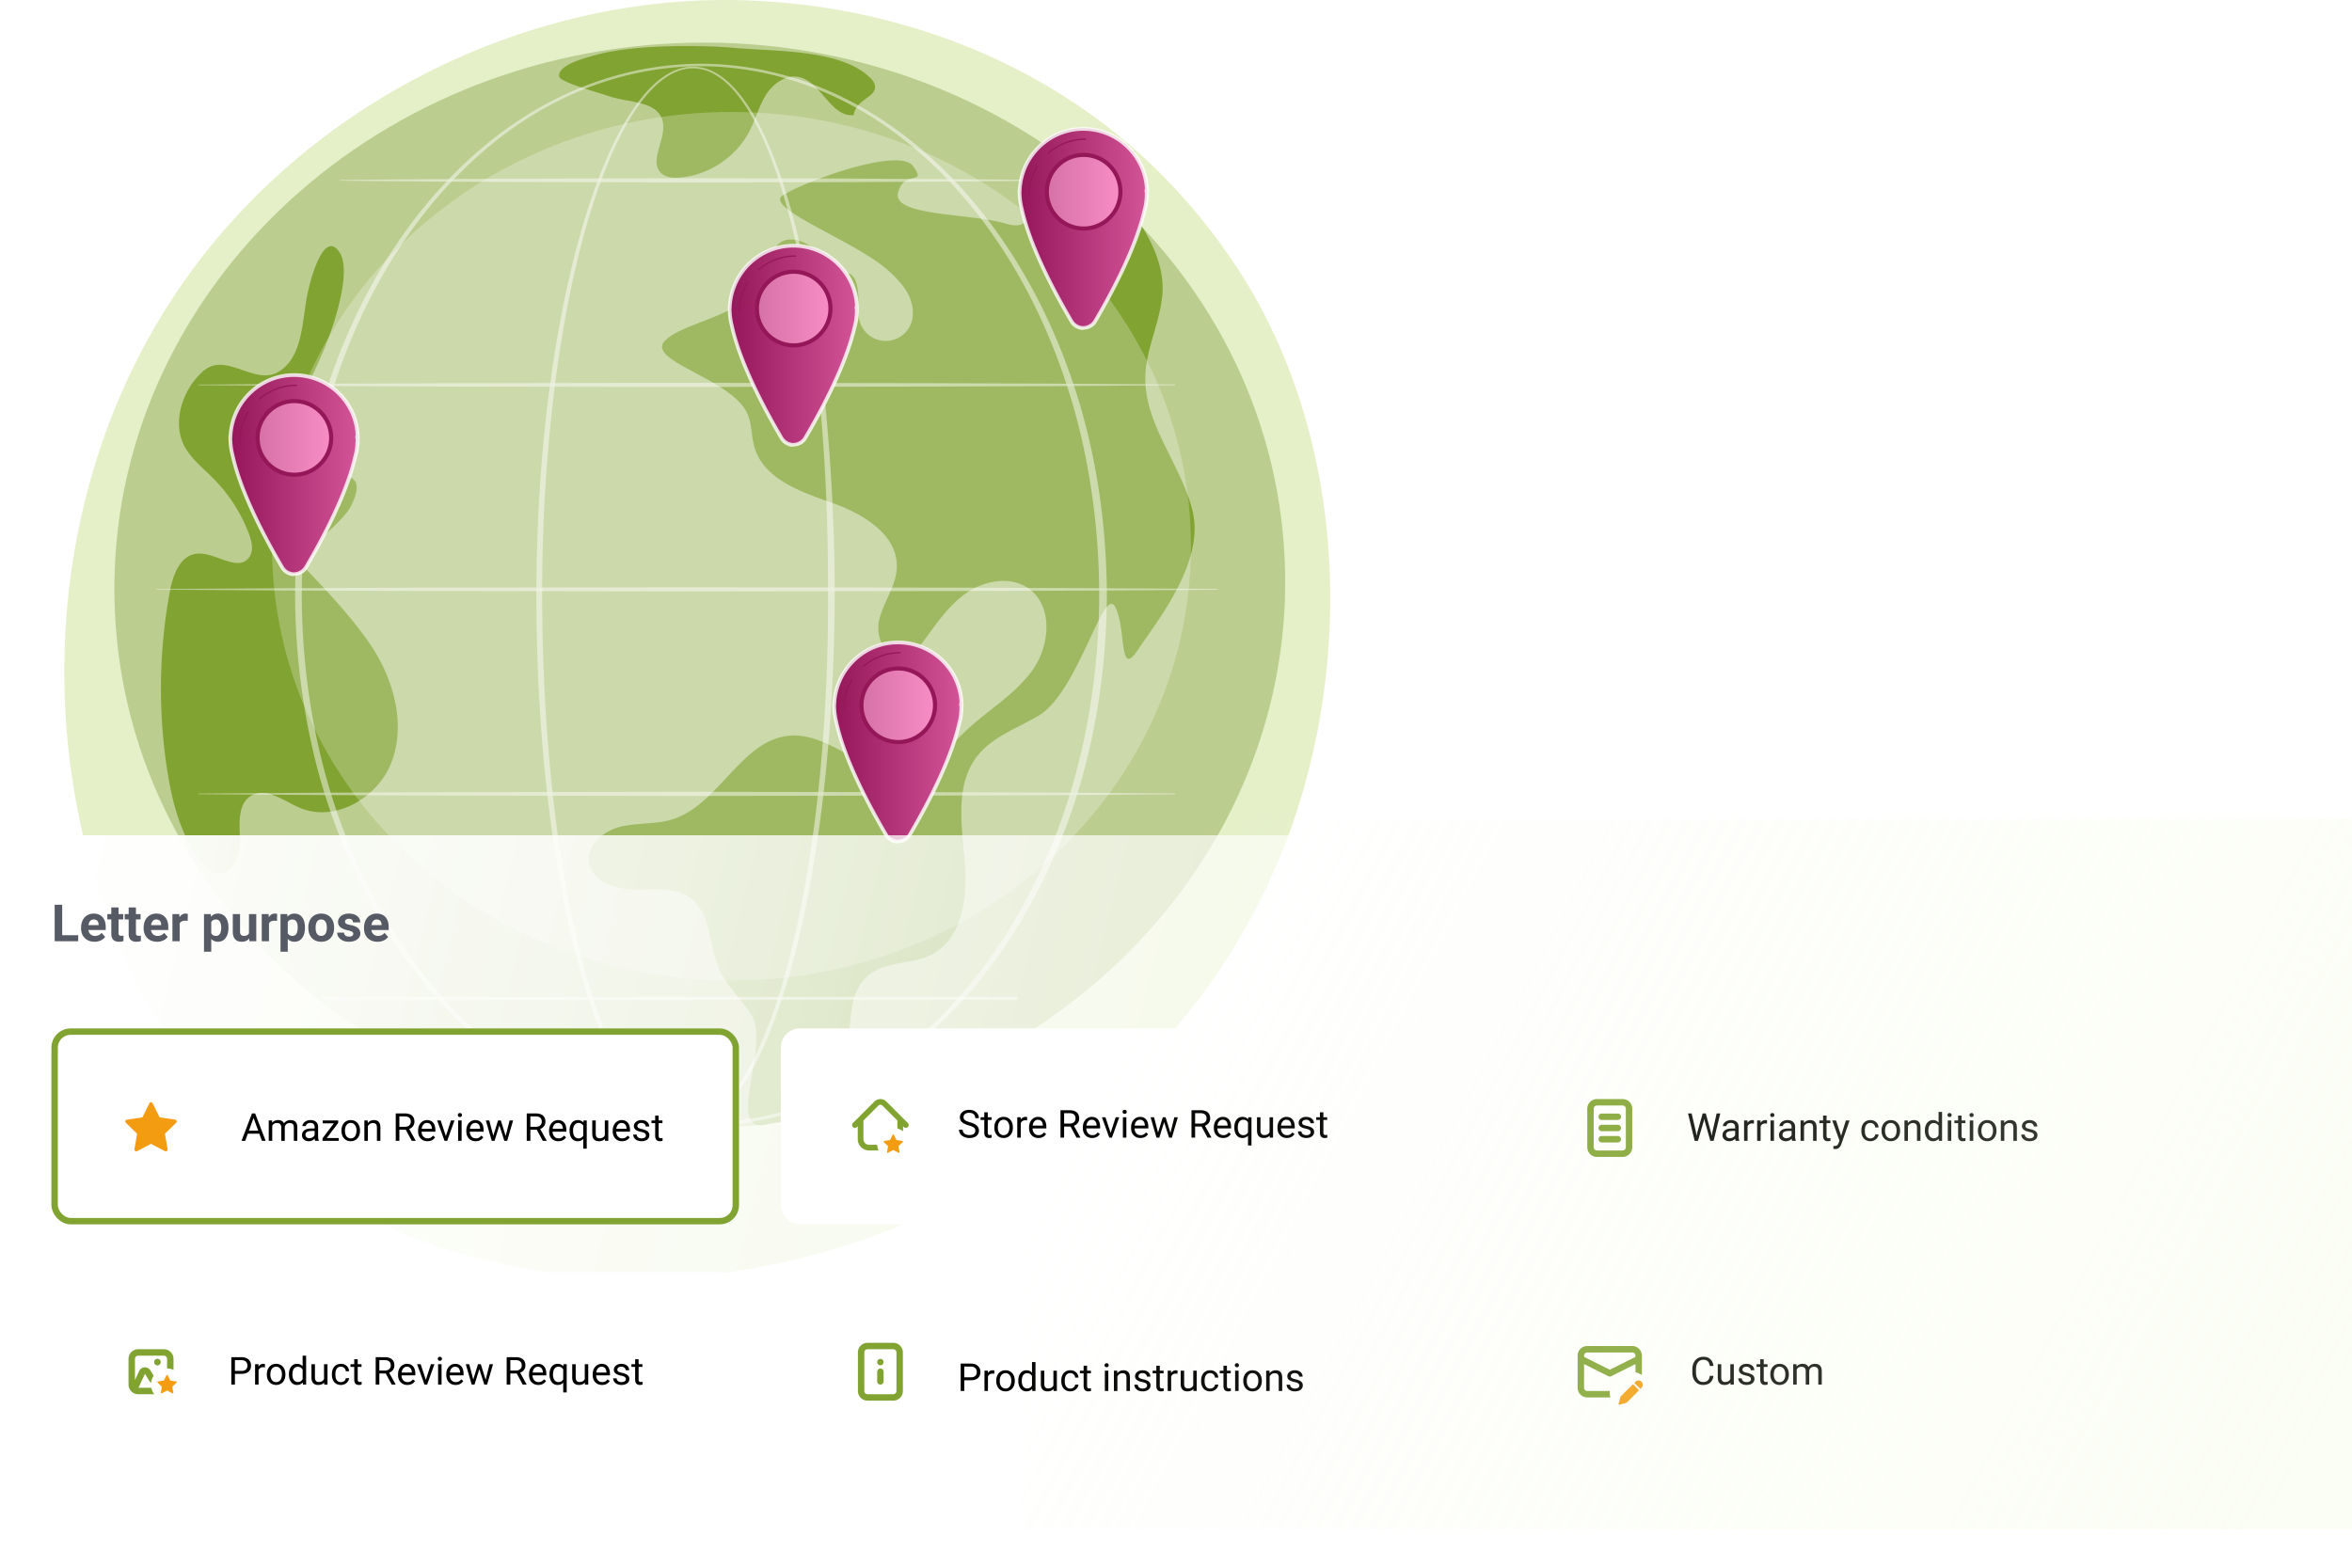 <svg width="732" height="488" fill="none" xmlns="http://www.w3.org/2000/svg"><g clip-path="url(#clip0_4375_41927)"><path d="M397.495 268.877c-38.224 90.076-140.055 140.536-228.364 126.919-14.374-2.217-53.763-8.813-88.635-39.942-67.144-59.913-81.504-178.56-27.343-262.168C92.57 32.833 163.237-1.665 230.381.055c14.46.37 69.885 2.658 118.606 42.856 7.159 5.899 22.94 19.928 37.158 42.188 33.395 52.266 36.264 125.086 11.35 183.777z" fill="#E5F0C9"/><path d="M225.192 350.988c100.541-4.417 178.73-83.558 174.641-176.766-4.089-93.208-88.908-165.187-189.449-160.77C109.843 17.87 31.654 97.01 35.743 190.218c4.089 93.207 88.908 165.187 189.449 160.77z" fill="#BCCD90"/><path d="M355.265 70.29c4.006 6.424 7.088 13.66 6.505 21.207-.667 8.742-5.085 16.929-5.312 25.685-.383 14.869 11.079 27.306 14.659 41.734 3.991 16.133-11.079 34.498-17.074 43.51-5.994 9.011-3.423-7.307-7.059-13.66-3.637-6.354-11.492 26.751-23.764 34.029-6.577 3.894-14.304 6.496-19.034 12.508-6.903 8.77-4.986 21.236-3.949 32.352 1.037 11.115-.511 24.662-10.511 29.594-5.895 2.914-13.38 1.919-18.693 5.785-9.332 6.78-4.872 21.563-8.579 32.494-4.02 11.883-12.003 12.04-24.332 14.57-12.344 2.516 1.548-24.605-4.219-34.086-3.04-4.989-7.67-8.941-10.071-14.271-3.324-7.377-2.386-17.242-8.835-22.132-4.829-3.667-11.562-2.672-17.613-2.729-6.051-.057-13.438-2.687-14.119-8.713-.611-5.345 4.744-9.609 9.971-10.86 5.241-1.237 10.809-.654 15.951-2.232 14.702-4.534 21.563-25.131 36.932-26.097 13.125-.825 24.119 13.916 37.03 11.343 7.188-1.436 12.117-7.804 17.458-12.836 6.86-6.467 15.369-11.314 20.809-19.004 5.44-7.69 6.378-19.985-1.378-25.358-5.753-3.98-13.934-2.374-19.616 1.719-5.682 4.08-9.56 10.15-13.736 15.764-1.292 1.734-2.741 3.539-4.815 4.179-5.554 1.734-9.602-6.069-8.267-11.741 1.335-5.671 5.327-10.646 5.511-16.46.327-10.249-10.695-16.759-20.383-20.142-9.673-3.383-21.079-7.405-23.934-17.256-1.009-3.482-.739-7.306-2.273-10.589-5.085-10.874-31.903-16.304-25.497-22.615 6.407-6.311 26.761-7.676 30.724-20.384 1.421-4.548 2.884-10.56 7.614-11.001 7.727-.711 12.13 8.84 18.608 10.49 3.068.781 3.366 5.998 3.252 12.437-.085 4.662 3.623 8.514 8.282 8.6a8.442 8.442 0 008.593-8.287 13.174 13.174 0 00-.98-5.231c-1.25-3.056-3.608-5.5-6.008-7.79-9.958-9.523-39.687-19.97-33.466-24.022 6.222-4.05 36.093-15.237 40.554-9.054 4.46 6.183-2.912.952-4.716 8.258-1.804 7.32 22.102 6.34 33.153 9.51 1.818.526 3.849 1.037 5.554.199 1.903-.924 2.713-3.156 3.75-5.004 5.553-9.921 24.005-3.482 24.005-3.482s5.738 3.326 9.318 9.069zm-83.479-45.017c2.685 5.003-5.298 4.918-6.094 10.547-7.187.782-10.127-10.547-17.23-11.87-4.005-.752-7.897 2.133-10.07 5.573-2.174 3.454-3.196 7.505-5.043 11.13-4.133 8.145-12.684 13.887-21.789 14.626-1.975.157-4.162.029-5.654-1.28-4.332-3.823 1.861-10.987.256-16.53-1.832-6.34-10.966-5.373-17.145-7.704-1.704-.64-14.786-4.137-15-5.942-.369-3.198 5.696-5.245 12.5-6.993 11.506-2.957 31.761-2.843 41.662-1.948 13.167 1.208 35.113.256 43.607 10.39zM52.158 240.506a166.327 166.327 0 01.725-56.516c.923-4.961 3.096-10.889 8.082-11.599 5.781-.825 12.855 5.813 16.477 1.236 1.591-2.018.966-4.975.057-7.391a49.006 49.006 0 00-10.88-17.071c-2.955-3.014-6.35-5.686-8.623-9.24-4.872-7.604-1.448-18.72 5.44-24.548 6.904-5.828 15.796 4.62 23.054.469 7.259-4.15 7.486-14.214 8.85-22.458 1.008-6.112 5.511-22.658 10.483-14.598 4.971 8.06-6.634 40.155-19.688 55.535-1.576 1.862-3.31 3.937-3.181 6.368.312 5.799 8.764 5.543 14.46 6.737 7.031 1.465 17.826-2.302 11.874 9.979-3.139 6.467-18.139 15.337-14.105 19.658 4.034 4.321 16.421 16.873 22.23 27.022 5.81 10.149 8.636 22.785 4.247 33.631-4.389 10.845-17.57 18.322-28.323 13.759-5.043-2.132-10.526-6.581-15.213-3.752-4.233 2.558-3.608 8.727-3.409 13.674.213 4.946-2.642 11.527-7.457 10.362-1.591-.384-2.827-1.592-3.906-2.815-6.776-7.789-9.56-18.251-11.194-28.442z" fill="#81A332"/><path opacity=".24" d="M227.653 305.209c78.974 0 142.995-60.521 142.995-135.178S306.627 34.853 227.653 34.853 84.658 95.374 84.658 170.031s64.021 135.178 142.995 135.178z" fill="#fff"/><g opacity=".68" fill="#fff"><path opacity=".68" d="M168.748 185.127c0 14.854.525 29.707 1.662 44.519 1.122 14.811 2.812 29.58 5.355 44.206a323.3 323.3 0 004.517 21.791c1.775 7.206 3.835 14.342 6.363 21.307 2.543 6.951 5.512 13.788 9.517 19.985 2.017 3.07 4.304 5.999 7.074 8.387 1.378 1.179 2.898 2.217 4.531 2.97 1.634.754 3.395 1.223 5.185 1.265 1.79.057 3.579-.312 5.241-.995 1.676-.682 3.21-1.663 4.631-2.8 2.826-2.302 5.17-5.188 7.216-8.244 2.045-3.056 3.806-6.325 5.397-9.666a124.726 124.726 0 004.276-10.248c2.557-6.951 4.645-14.087 6.434-21.279 1.79-7.192 3.296-14.47 4.574-21.791 2.557-14.626 4.276-29.395 5.398-44.206 1.108-14.811 1.619-29.665 1.591-44.519.028-14.854-.327-29.708-1.279-44.533-.951-14.826-2.443-29.623-4.73-44.292-1.15-7.335-2.5-14.64-4.147-21.876-1.648-7.235-3.566-14.413-5.966-21.435-1.208-3.511-2.529-6.965-4.034-10.348-1.506-3.383-3.196-6.68-5.185-9.794-1.989-3.098-4.275-6.055-7.116-8.4-1.421-1.166-2.969-2.175-4.659-2.858-1.691-.696-3.509-1.051-5.327-.994-1.818.042-3.608.54-5.284 1.279-1.662.753-3.196 1.777-4.616 2.956-2.827 2.346-5.199 5.231-7.287 8.273-2.088 3.056-3.906 6.283-5.54 9.609-1.648 3.312-3.111 6.723-4.46 10.177-2.685 6.908-4.886 14.016-6.804 21.18-1.903 7.178-3.508 14.427-4.886 21.72-2.756 14.597-4.617 29.352-5.838 44.149-1.264 14.797-1.833 29.651-1.804 44.505zm-1.818 0c.085-29.794 2.4-59.644 8.139-88.91 1.449-7.307 3.125-14.585 5.099-21.763 1.989-7.178 4.261-14.3 7.031-21.222 1.392-3.468 2.898-6.88 4.574-10.206 1.69-3.326 3.551-6.58 5.682-9.651 2.145-3.056 4.559-5.97 7.486-8.344 1.463-1.18 3.053-2.232 4.786-2.985 1.733-.767 3.594-1.237 5.497-1.293a13.575 13.575 0 015.569.995c1.761.696 3.38 1.72 4.843 2.913 2.926 2.388 5.284 5.373 7.33 8.486 2.045 3.142 3.778 6.454 5.326 9.85 1.549 3.398 2.912 6.88 4.162 10.392 2.486 7.036 4.475 14.228 6.193 21.477 1.719 7.25 3.139 14.57 4.361 21.919 2.429 14.697 4.062 29.523 5.142 44.391.54 7.434.937 14.868 1.222 22.316.255 7.449.454 14.897.411 22.345-.071 14.897-.667 29.808-1.874 44.662-1.222 14.854-3.026 29.665-5.696 44.334-1.336 7.335-2.884 14.626-4.73 21.862-1.847 7.22-3.992 14.384-6.62 21.378-1.321 3.497-2.755 6.951-4.375 10.319-1.633 3.369-3.423 6.667-5.539 9.766-2.117 3.098-4.517 6.055-7.486 8.429-1.477 1.179-3.111 2.217-4.901 2.928-1.775.711-3.707 1.094-5.639 1.037-1.931-.042-3.835-.54-5.582-1.321-1.747-.796-3.338-1.877-4.787-3.099-2.898-2.459-5.255-5.444-7.329-8.557-2.06-3.142-3.85-6.439-5.441-9.822-1.605-3.383-3.025-6.837-4.318-10.334-2.599-7.008-4.715-14.172-6.548-21.393-1.832-7.235-3.366-14.527-4.687-21.861-5.227-29.409-7.259-59.259-7.301-89.038z"/><path opacity=".68" d="M93.92 185.127c.042 18.99 2.428 37.994 7.457 56.317 5.057 18.293 12.67 35.948 23.125 51.811 5.227 7.931 11.15 15.394 17.798 22.174 6.647 6.78 13.977 12.907 21.988 17.995 8.025 5.06 16.69 9.112 25.767 11.883a97.567 97.567 0 0028.025 4.265c9.488-.043 18.963-1.507 28.025-4.279 9.076-2.772 17.727-6.823 25.752-11.897 8.012-5.089 15.341-11.229 21.96-17.995 6.634-6.795 12.557-14.257 17.77-22.189 10.44-15.863 18.039-33.503 23.068-51.797 2.5-9.154 4.332-18.493 5.568-27.888a223.173 223.173 0 001.875-28.386c-.029-9.495-.625-18.976-1.861-28.386-1.222-9.41-3.04-18.749-5.54-27.903-5.028-18.294-12.613-35.948-23.039-51.825-5.213-7.932-11.136-15.408-17.756-22.203-6.633-6.78-13.962-12.92-21.974-18.023-8.025-5.075-16.69-9.169-25.766-11.926-9.077-2.772-18.565-4.236-28.068-4.265a97.279 97.279 0 00-28.068 4.25c-9.091 2.758-17.755 6.838-25.781 11.912-8.025 5.103-15.355 11.23-22.002 18.024-6.648 6.752-12.585 14.228-17.798 22.16-10.455 15.877-18.054 33.546-23.097 51.839-5.014 18.323-7.386 37.341-7.428 56.332zm-2.088 0c.113-19.176 2.57-38.351 7.713-56.829 5.212-18.45 13.082-36.19 23.749-52.11 5.341-7.96 11.378-15.437 18.139-22.23 6.747-6.795 14.219-12.893 22.315-17.982 8.111-5.075 16.875-9.125 26.051-11.897a98.889 98.889 0 0128.295-4.25c9.574.014 19.133 1.464 28.295 4.221 9.162 2.758 17.94 6.809 26.065 11.883 8.111 5.09 15.582 11.187 22.343 17.981 6.762 6.795 12.813 14.272 18.168 22.232 10.696 15.92 18.565 33.673 23.806 52.123a204.73 204.73 0 015.767 28.173 225.374 225.374 0 011.946 28.699c-.085 19.175-2.528 38.378-7.684 56.871-5.228 18.45-13.083 36.204-23.778 52.152-5.341 7.96-11.392 15.451-18.154 22.246-6.761 6.794-14.232 12.892-22.357 17.995-8.125 5.089-16.903 9.154-26.079 11.912a98.182 98.182 0 01-28.338 4.207c-9.588-.014-19.162-1.464-28.338-4.236-9.176-2.772-17.94-6.837-26.065-11.926-8.11-5.117-15.582-11.215-22.329-18.009-6.761-6.795-12.798-14.3-18.125-22.26-10.667-15.934-18.508-33.688-23.72-52.138-5.129-18.493-7.586-37.668-7.685-56.828z"/><path opacity=".68" d="M365.663 119.94l-37.983.256-37.982.142-75.965.114-75.965-.128-37.982-.157-37.983-.27c-.056 0-.085-.042-.085-.099s.043-.085.085-.085l37.983-.271 37.982-.156 75.965-.128 75.965.114 37.982.142 37.983.256c.071 0 .142.057.142.142 0 .057-.071.128-.142.128zm-44.062-63.666l-26.96.256-26.96.142c-8.991.057-17.982.057-26.96.071l-26.959.043-53.934-.128-26.96-.157c-8.992-.1-17.983-.142-26.96-.27-.057 0-.085-.042-.085-.1 0-.056.042-.084.085-.084 8.991-.128 17.983-.185 26.96-.27l26.96-.157 53.934-.128 26.959.043c8.992.014 17.983.014 26.96.07l26.96.143 26.96.256c.071 0 .142.057.142.142 0 .071-.071.128-.142.128zm57.257 127.317l-41.277.256-41.278.142-82.556.114-82.555-.128-41.278-.156-41.278-.27c-.057 0-.085-.043-.085-.1 0-.057.042-.085.085-.085l41.278-.27 41.278-.157 82.555-.127 82.556.113 41.278.142 41.277.256c.072 0 .143.057.143.142 0 .071-.057.128-.143.128zm-13.195 63.666l-37.983.256-37.982.142-75.965.114-75.965-.128-37.982-.157-37.983-.27c-.056 0-.085-.042-.085-.099s.043-.086.085-.086l37.983-.27 37.982-.156 75.965-.128 75.965.114 37.982.142 37.983.256c.071 0 .142.057.142.142 0 .057-.071.128-.142.128zm-49.488 63.993H100.454a.48.48 0 01-.483-.484.48.48 0 01.483-.483h215.721c.27 0 .483.213.483.483a.488.488 0 01-.483.484z"/></g><path d="M246.944 115.946c10.951 0 19.829-8.884 19.829-19.843 0-10.96-8.878-19.843-19.829-19.843-10.952 0-19.83 8.884-19.83 19.843s8.878 19.843 19.83 19.843z" fill="url(#paint0_linear_4375_41927)"/><path d="M266.743 95.05h-39.63s-1.576 11.017 16.122 41.18c.767 1.322 2.188 2.103 3.707 2.103 1.52 0 2.941-.767 3.708-2.089 17.698-30.177 16.093-41.193 16.093-41.193z" fill="url(#paint1_linear_4375_41927)"/><path opacity=".8" d="M246.942 138.973v.114c-1.732 0-3.338-.953-4.204-2.431-10.341-17.64-14.133-28.784-15.497-35.024a20.301 20.301 0 01-.682-4.278c-.113-1.479-.028-2.104-.014-2.161l.057-.313c.795-10.66 9.659-18.962 20.34-18.962 10.824 0 19.773 8.415 20.37 19.161.014.143.042.498.028 1.095v.07c0 1.948-.27 3.881-.824 5.743-1.406 6.241-5.213 17.271-15.383 34.612-.853 1.479-2.415 2.374-4.191 2.374zm-19.289-43.04c0 .298 0 .724.057 1.364a20.04 20.04 0 00.639 4.051v.028c1.335 6.155 5.085 17.171 15.369 34.683a3.75 3.75 0 003.21 1.834v.568-.582c1.193 0 2.543-.711 3.21-1.848 10.1-17.228 13.878-28.173 15.256-34.328l.014-.042c.512-1.763.668-3.582.668-5.43l-.114-.086c0-.568.1-.88.085-.966l.057-.029c-.568-10.149-8.977-18.08-19.19-18.08-10.199 0-18.622 8.06-19.204 18.294l-.014.582h-.043v-.014z" fill="#fff"/><path d="M247.014 107.502c6.323 0 11.448-5.129 11.448-11.456 0-6.328-5.125-11.457-11.448-11.457s-11.449 5.13-11.449 11.457c0 6.327 5.126 11.456 11.449 11.456z" fill="url(#paint2_linear_4375_41927)"/><path d="M247.014 108.142c-6.662 0-12.088-5.429-12.088-12.096 0-6.666 5.426-12.096 12.088-12.096 6.662 0 12.088 5.43 12.088 12.096 0 6.667-5.426 12.096-12.088 12.096zm0-22.913c-5.966 0-10.81 4.847-10.81 10.817s4.844 10.817 10.81 10.817c5.965 0 10.809-4.847 10.809-10.817s-4.844-10.817-10.809-10.817zm-10.867-1.109a.175.175 0 01-.142-.07.198.198 0 01.014-.271 17.729 17.729 0 0111.577-4.293c.099 0 .199.086.199.2a.194.194 0 01-.199.198 17.392 17.392 0 00-11.321 4.194.229.229 0 01-.128.042zm-6.122 13.348a.204.204 0 01-.199-.2c0-3.311.923-6.552 2.656-9.367a.2.2 0 01.27-.056c.086.056.114.17.057.27a17.337 17.337 0 00-2.599 9.154c0 .113-.086.199-.185.199z" fill="#941759"/><path d="M337.179 79.58c10.951 0 19.829-8.884 19.829-19.843s-8.878-19.843-19.829-19.843c-10.952 0-19.829 8.884-19.829 19.843 0 10.96 8.877 19.843 19.829 19.843z" fill="url(#paint3_linear_4375_41927)"/><path d="M356.979 58.685h-39.63s-1.577 11.016 16.121 41.179c.768 1.322 2.188 2.104 3.708 2.104s2.94-.768 3.707-2.09c17.699-30.177 16.094-41.193 16.094-41.193z" fill="url(#paint4_linear_4375_41927)"/><path opacity=".8" d="M337.178 102.607v.114c-1.733 0-3.338-.952-4.205-2.431-10.34-17.64-14.133-28.784-15.497-35.024a20.362 20.362 0 01-.681-4.278c-.114-1.478-.029-2.104-.015-2.16l.057-.313c.796-10.661 9.659-18.962 20.341-18.962 10.824 0 19.772 8.415 20.369 19.16.014.143.042.498.028 1.095v.071c0 1.948-.27 3.88-.824 5.743-1.406 6.24-5.213 17.27-15.383 34.612-.852 1.478-2.415 2.373-4.19 2.373zm-19.29-43.04c0 .298 0 .724.057 1.364.071 1.365.284 2.687.639 4.051v.028c1.336 6.155 5.085 17.171 15.369 34.683a3.753 3.753 0 003.211 1.834v.569-.583c1.193 0 2.542-.711 3.21-1.848 10.099-17.228 13.877-28.173 15.255-34.328l.014-.042c.512-1.763.668-3.582.668-5.43l-.114-.085c0-.569.1-.882.086-.967l.057-.028c-.569-10.15-8.978-18.08-19.191-18.08-10.198 0-18.622 8.059-19.204 18.293l-.014.583h-.043v-.015z" fill="#fff"/><path d="M337.249 71.137c6.323 0 11.449-5.13 11.449-11.457 0-6.328-5.126-11.457-11.449-11.457-6.323 0-11.449 5.13-11.449 11.457 0 6.327 5.126 11.457 11.449 11.457z" fill="url(#paint5_linear_4375_41927)"/><path d="M337.249 71.777c-6.662 0-12.088-5.43-12.088-12.097 0-6.666 5.426-12.096 12.088-12.096 6.662 0 12.088 5.43 12.088 12.096 0 6.667-5.426 12.097-12.088 12.097zm0-22.914c-5.966 0-10.809 4.847-10.809 10.817s4.843 10.817 10.809 10.817c5.966 0 10.81-4.847 10.81-10.817s-4.844-10.817-10.81-10.817zm-10.866-1.108a.174.174 0 01-.142-.072.198.198 0 01.014-.27 17.724 17.724 0 0111.576-4.292c.1 0 .199.085.199.199a.194.194 0 01-.199.199 17.396 17.396 0 00-11.321 4.193.227.227 0 01-.127.042zm-6.123 13.347a.203.203 0 01-.198-.2c0-3.311.923-6.552 2.656-9.366a.2.2 0 01.27-.057.2.2 0 01.056.27 17.336 17.336 0 00-2.599 9.154c0 .114-.085.199-.185.199z" fill="#941759"/><path d="M279.48 239.44c10.952 0 19.829-8.884 19.829-19.843 0-10.96-8.877-19.844-19.829-19.844-10.951 0-19.829 8.884-19.829 19.844 0 10.959 8.878 19.843 19.829 19.843z" fill="url(#paint6_linear_4375_41927)"/><path d="M299.28 218.544h-39.63s-1.577 11.017 16.122 41.179c.767 1.322 2.187 2.104 3.707 2.104s2.94-.768 3.707-2.09c17.699-30.176 16.094-41.193 16.094-41.193z" fill="url(#paint7_linear_4375_41927)"/><path opacity=".8" d="M279.479 262.467v.113c-1.733 0-3.338-.952-4.204-2.43-10.341-17.64-14.134-28.784-15.497-35.024a20.303 20.303 0 01-.682-4.279c-.114-1.478-.029-2.103-.014-2.16l.056-.313c.796-10.661 9.659-18.962 20.341-18.962 10.824 0 19.773 8.415 20.369 19.161.014.142.043.497.029 1.094v.072c0 1.947-.27 3.88-.824 5.742-1.407 6.24-5.213 17.27-15.384 34.612-.852 1.478-2.414 2.374-4.19 2.374zm-19.289-43.041c0 .298 0 .725.056 1.364.071 1.365.284 2.687.64 4.051v.029c1.335 6.155 5.085 17.171 15.369 34.683a3.749 3.749 0 003.21 1.833v.569-.583c1.193 0 2.542-.711 3.21-1.848 10.099-17.227 13.878-28.172 15.256-34.327l.014-.043c.511-1.762.667-3.582.667-5.43l-.113-.085c0-.569.099-.881.085-.967l.057-.028c-.568-10.149-8.977-18.081-19.19-18.081-10.199 0-18.622 8.06-19.205 18.294l-.014.583h-.042v-.014z" fill="#fff"/><path d="M279.55 230.996c6.323 0 11.449-5.129 11.449-11.457 0-6.327-5.126-11.456-11.449-11.456-6.323 0-11.448 5.129-11.448 11.456 0 6.328 5.125 11.457 11.448 11.457z" fill="url(#paint8_linear_4375_41927)"/><path d="M279.55 231.636c-6.662 0-12.088-5.43-12.088-12.096 0-6.667 5.426-12.097 12.088-12.097 6.662 0 12.088 5.43 12.088 12.097 0 6.666-5.426 12.096-12.088 12.096zm0-22.913c-5.966 0-10.809 4.847-10.809 10.817s4.843 10.817 10.809 10.817c5.966 0 10.81-4.847 10.81-10.817s-4.844-10.817-10.81-10.817zm-10.866-1.109a.176.176 0 01-.142-.071.198.198 0 01.014-.27 17.726 17.726 0 0111.577-4.293c.099 0 .198.085.198.199a.194.194 0 01-.198.199 17.39 17.39 0 00-11.321 4.193.228.228 0 01-.128.043zm-6.122 13.347a.203.203 0 01-.199-.199c0-3.312.923-6.553 2.656-9.367a.2.2 0 01.27-.057.2.2 0 01.057.27 17.33 17.33 0 00-2.6 9.154c0 .114-.085.199-.184.199z" fill="#941759"/><path d="M91.547 156.214c10.951 0 19.829-8.884 19.829-19.843s-8.878-19.843-19.829-19.843-19.83 8.884-19.83 19.843 8.879 19.843 19.83 19.843z" fill="url(#paint9_linear_4375_41927)"/><path d="M111.347 135.319H71.716s-1.576 11.016 16.123 41.179c.767 1.322 2.187 2.103 3.707 2.103s2.94-.767 3.707-2.089c17.699-30.177 16.094-41.193 16.094-41.193z" fill="url(#paint10_linear_4375_41927)"/><path opacity=".8" d="M91.546 179.241v.114c-1.733 0-3.338-.953-4.205-2.431-10.34-17.64-14.133-28.784-15.496-35.024a20.326 20.326 0 01-.682-4.278c-.114-1.479-.029-2.104-.014-2.161l.056-.313c.796-10.66 9.66-18.961 20.341-18.961 10.824 0 19.772 8.414 20.369 19.16.014.143.043.498.028 1.095v.071c0 1.947-.269 3.88-.823 5.743-1.407 6.24-5.213 17.27-15.384 34.611-.852 1.479-2.415 2.374-4.19 2.374zM72.256 136.2c0 .299 0 .725.057 1.365a20.04 20.04 0 00.64 4.051v.028c1.335 6.155 5.085 17.171 15.369 34.683a3.75 3.75 0 003.21 1.834v.568-.582c1.193 0 2.542-.711 3.21-1.848 10.099-17.228 13.878-28.173 15.255-34.328l.015-.042c.511-1.763.667-3.582.667-5.43l-.113-.086c0-.568.099-.881.085-.966l.057-.029c-.569-10.149-8.977-18.08-19.19-18.08-10.2 0-18.622 8.059-19.205 18.294l-.014.582h-.043v-.014z" fill="#fff"/><path d="M91.617 147.77c6.323 0 11.449-5.129 11.449-11.456 0-6.328-5.126-11.457-11.449-11.457-6.323 0-11.449 5.129-11.449 11.457 0 6.327 5.126 11.456 11.45 11.456z" fill="url(#paint11_linear_4375_41927)"/><path d="M91.617 148.411c-6.662 0-12.088-5.43-12.088-12.097 0-6.666 5.426-12.096 12.088-12.096 6.662 0 12.088 5.43 12.088 12.096 0 6.667-5.426 12.097-12.088 12.097zm0-22.914c-5.966 0-10.81 4.847-10.81 10.817s4.844 10.817 10.81 10.817 10.81-4.847 10.81-10.817-4.844-10.817-10.81-10.817zm-10.867-1.109a.174.174 0 01-.141-.071.198.198 0 01.014-.27 17.725 17.725 0 0111.576-4.293c.1 0 .2.086.2.199a.194.194 0 01-.2.199 17.392 17.392 0 00-11.32 4.194.231.231 0 01-.128.042zm-6.121 13.348a.204.204 0 01-.2-.199c0-3.312.924-6.553 2.657-9.368a.199.199 0 01.27-.056c.085.056.113.17.057.27a17.331 17.331 0 00-2.6 9.154c0 .113-.085.199-.184.199z" fill="#941759"/></g><g clip-path="url(#clip1_4375_41927)"><rect y="260" width="629" height="208" rx="4" fill="url(#paint12_linear_4375_41927)"/><path d="M19.36 291.117h4.976V293h-7.32v-11.375h2.343v9.492zm10.07 2.039c-1.24 0-2.25-.38-3.032-1.14-.776-.761-1.164-1.774-1.164-3.039v-.219c0-.849.164-1.607.493-2.274.328-.672.791-1.187 1.39-1.546.604-.365 1.292-.547 2.063-.547 1.156 0 2.065.364 2.726 1.093.667.73 1 1.763 1 3.102v.922h-5.383c.073.552.292.995.657 1.328.37.333.836.5 1.398.5.87 0 1.55-.315 2.04-.945l1.109 1.242a3.422 3.422 0 01-1.375 1.125 4.559 4.559 0 01-1.922.398zm-.258-6.937c-.448 0-.813.151-1.094.453-.276.302-.453.734-.531 1.297h3.14v-.18c-.01-.5-.145-.885-.406-1.156-.26-.276-.63-.414-1.11-.414zm7.726-3.75v2.078h1.446v1.656h-1.446v4.219c0 .312.06.536.18.672.12.135.35.203.688.203.25 0 .471-.018.664-.055v1.711a4.629 4.629 0 01-1.367.203c-1.584 0-2.391-.799-2.422-2.398v-4.555h-1.235v-1.656h1.235v-2.078h2.257zm5.407 0v2.078h1.445v1.656h-1.445v4.219c0 .312.06.536.18.672.12.135.348.203.687.203.25 0 .471-.018.664-.055v1.711a4.628 4.628 0 01-1.367.203c-1.584 0-2.39-.799-2.422-2.398v-4.555h-1.234v-1.656h1.234v-2.078h2.258zm6.593 10.687c-1.24 0-2.25-.38-3.03-1.14-.777-.761-1.165-1.774-1.165-3.039v-.219c0-.849.164-1.607.492-2.274.328-.672.792-1.187 1.39-1.546.605-.365 1.293-.547 2.063-.547 1.157 0 2.066.364 2.727 1.093.667.73 1 1.763 1 3.102v.922h-5.383c.073.552.292.995.656 1.328.37.333.836.5 1.399.5.87 0 1.55-.315 2.039-.945l1.11 1.242a3.421 3.421 0 01-1.376 1.125 4.558 4.558 0 01-1.922.398zm-.257-6.937c-.448 0-.813.151-1.094.453-.276.302-.453.734-.531 1.297h3.14v-.18c-.01-.5-.146-.885-.406-1.156-.26-.276-.63-.414-1.11-.414zm9.773.445a6.07 6.07 0 00-.812-.062c-.855 0-1.414.289-1.68.867V293h-2.258v-8.453h2.133l.062 1.008c.453-.776 1.081-1.164 1.883-1.164.25 0 .485.033.703.101l-.03 2.172zm12.688 2.188c0 1.302-.297 2.346-.891 3.132-.589.782-1.385 1.172-2.39 1.172-.855 0-1.545-.297-2.071-.89v3.984h-2.258v-11.703h2.094l.078.828c.547-.656 1.26-.984 2.14-.984 1.042 0 1.852.385 2.43 1.156.579.771.868 1.833.868 3.187v.118zm-2.258-.164c0-.787-.14-1.394-.422-1.821-.276-.427-.68-.64-1.211-.64-.708 0-1.195.27-1.461.812v3.461c.276.557.768.836 1.477.836 1.078 0 1.617-.883 1.617-2.648zm8.726 3.453c-.557.677-1.328 1.015-2.312 1.015-.906 0-1.6-.26-2.078-.781-.474-.521-.717-1.284-.727-2.289v-5.539h2.258v5.461c0 .88.401 1.32 1.203 1.32.766 0 1.292-.266 1.578-.797v-5.984h2.266V293h-2.125l-.063-.859zm8.64-5.477a6.07 6.07 0 00-.812-.062c-.854 0-1.414.289-1.68.867V293h-2.257v-8.453h2.133l.062 1.008c.453-.776 1.081-1.164 1.883-1.164.25 0 .484.033.703.101l-.031 2.172zm8.704 2.188c0 1.302-.297 2.346-.89 3.132-.59.782-1.386 1.172-2.391 1.172-.854 0-1.544-.297-2.07-.89v3.984h-2.258v-11.703h2.093l.079.828c.546-.656 1.26-.984 2.14-.984 1.042 0 1.852.385 2.43 1.156.578.771.867 1.833.867 3.187v.118zm-2.258-.164c0-.787-.14-1.394-.422-1.821-.276-.427-.68-.64-1.21-.64-.709 0-1.196.27-1.462.812v3.461c.276.557.769.836 1.477.836 1.078 0 1.617-.883 1.617-2.648zm3.313.007c0-.838.161-1.586.484-2.242a3.551 3.551 0 011.39-1.523c.61-.36 1.316-.539 2.118-.539 1.141 0 2.07.349 2.789 1.047.724.697 1.128 1.645 1.211 2.843l.016.578c0 1.297-.362 2.339-1.086 3.125-.724.782-1.696 1.172-2.914 1.172-1.22 0-2.193-.39-2.922-1.172-.724-.781-1.086-1.843-1.086-3.187v-.102zm2.258.164c0 .802.15 1.417.453 1.844.302.422.734.633 1.297.633.546 0 .974-.208 1.281-.625.307-.422.461-1.094.461-2.016 0-.786-.154-1.396-.461-1.828-.307-.432-.74-.648-1.297-.648-.552 0-.98.216-1.281.648-.302.427-.453 1.091-.453 1.992zm11.718 1.805c0-.276-.138-.492-.414-.648-.271-.162-.708-.305-1.312-.43-2.011-.422-3.016-1.276-3.016-2.563 0-.75.31-1.375.93-1.875.625-.505 1.44-.757 2.445-.757 1.073 0 1.93.252 2.57.757.646.506.969 1.162.969 1.969h-2.258c0-.323-.104-.588-.312-.797-.208-.213-.534-.32-.977-.32-.38 0-.674.086-.882.258a.812.812 0 00-.313.656c0 .25.117.453.352.609.239.151.64.284 1.203.399a9.457 9.457 0 011.422.375c1.192.437 1.789 1.195 1.789 2.273 0 .771-.331 1.396-.993 1.875-.661.474-1.515.711-2.562.711-.708 0-1.339-.125-1.891-.375-.547-.255-.976-.601-1.289-1.039a2.434 2.434 0 01-.468-1.43h2.14c.021.402.169.709.445.922.276.214.646.321 1.11.321.432 0 .758-.081.976-.243a.771.771 0 00.336-.648zm7.547 2.492c-1.239 0-2.25-.38-3.031-1.14-.776-.761-1.164-1.774-1.164-3.039v-.219c0-.849.164-1.607.492-2.274.328-.672.792-1.187 1.391-1.546.604-.365 1.291-.547 2.062-.547 1.156 0 2.065.364 2.727 1.093.666.73 1 1.763 1 3.102v.922h-5.383c.073.552.292.995.656 1.328.37.333.836.5 1.399.5.869 0 1.549-.315 2.039-.945l1.109 1.242a3.419 3.419 0 01-1.375 1.125 4.559 4.559 0 01-1.922.398zm-.258-6.937c-.448 0-.812.151-1.093.453-.276.302-.453.734-.532 1.297h3.141v-.18c-.01-.5-.146-.885-.406-1.156-.261-.276-.63-.414-1.11-.414z" fill="#555A64"/><g filter="url(#filter0_dd_4375_41927)"><rect x="16" y="310" width="214" height="61" rx="6" fill="#fff"/><circle cx="47" cy="341" r="12" fill="#fff"/><path d="M47.518 333.321l2.16 4.374 4.827.703a.576.576 0 01.32.984l-3.494 3.402.825 4.809a.58.58 0 01-.838.609L47 345.935l-4.318 2.269a.58.58 0 01-.838-.61l.825-4.806-3.494-3.402a.575.575 0 01.32-.984l4.828-.706 2.159-4.374a.578.578 0 011.036-.001z" fill="#F39C12"/><path d="M80.701 342.773h-3.574L76.324 345h-1.16l3.258-8.531h.984L82.67 345h-1.154l-.815-2.227zm-3.234-.925h2.9l-1.453-3.991-1.447 3.991zm7.201-3.188l.03.703c.464-.547 1.091-.82 1.88-.82.887 0 1.49.34 1.81 1.019.212-.304.485-.55.821-.738.34-.187.74-.281 1.201-.281 1.39 0 2.098.736 2.121 2.209V345h-1.084v-4.184c0-.453-.103-.791-.31-1.013-.207-.227-.555-.34-1.043-.34-.403 0-.737.121-1.002.363-.266.238-.42.561-.463.967V345h-1.09v-4.154c0-.922-.451-1.383-1.353-1.383-.711 0-1.198.303-1.46.908V345h-1.083v-6.34h1.025zM98.086 345c-.063-.125-.113-.348-.152-.668-.504.523-1.106.785-1.805.785-.625 0-1.139-.176-1.541-.527a1.73 1.73 0 01-.598-1.348c0-.66.25-1.172.75-1.535.504-.367 1.211-.551 2.121-.551h1.055v-.498c0-.379-.113-.679-.34-.902-.226-.227-.56-.34-1.002-.34-.386 0-.71.098-.972.293-.262.195-.393.432-.393.709h-1.09c0-.316.112-.621.334-.914.227-.297.531-.531.914-.703.387-.172.81-.258 1.272-.258.73 0 1.302.184 1.717.551.413.363.628.865.644 1.506v2.918c0 .582.074 1.044.223 1.388V345h-1.137zm-1.799-.826c.34 0 .662-.088.967-.264.305-.176.525-.404.662-.685v-1.301h-.85c-1.328 0-1.992.388-1.992 1.166 0 .34.114.605.34.797.227.191.518.287.873.287zm5.432-.059h3.709V345h-5.033v-.797l3.498-4.646h-3.446v-.897h4.805v.768l-3.533 4.687zm4.552-2.344c0-.621.122-1.179.364-1.675a2.765 2.765 0 011.019-1.149 2.797 2.797 0 011.494-.404c.864 0 1.561.299 2.092.896.535.598.803 1.393.803 2.385v.076c0 .618-.119 1.172-.357 1.664-.235.489-.573.87-1.014 1.143-.438.273-.942.41-1.512.41-.859 0-1.556-.299-2.092-.896-.531-.598-.797-1.389-.797-2.373v-.077zm1.09.129c0 .704.162 1.268.487 1.694.328.426.765.638 1.312.638.551 0 .988-.214 1.313-.644.324-.434.486-1.039.486-1.817 0-.695-.166-1.257-.498-1.687a1.563 1.563 0 00-1.313-.65c-.535 0-.966.212-1.294.638-.329.426-.493 1.035-.493 1.828zm7.067-3.24l.035.797c.484-.609 1.117-.914 1.898-.914 1.34 0 2.016.756 2.028 2.268V345h-1.084v-4.195c-.004-.457-.11-.795-.317-1.014-.203-.219-.521-.328-.955-.328-.351 0-.66.094-.926.281a1.928 1.928 0 00-.621.738V345h-1.084v-6.34h1.026zm11.871 2.889h-2.004V345h-1.131v-8.531h2.824c.961 0 1.7.219 2.215.656.52.437.779 1.074.779 1.91 0 .531-.144.994-.433 1.389-.285.394-.684.689-1.195.885l2.003 3.621v.07h-1.207l-1.851-3.451zm-2.004-.92h1.728c.559 0 1.002-.145 1.331-.434.332-.289.498-.675.498-1.16 0-.527-.159-.931-.475-1.213-.313-.281-.766-.424-1.359-.427h-1.723v3.234zm8.73 4.488c-.859 0-1.558-.281-2.097-.844-.539-.566-.809-1.322-.809-2.267v-.199c0-.629.119-1.19.358-1.682a2.814 2.814 0 011.007-1.16 2.54 2.54 0 011.407-.422c.824 0 1.464.271 1.921.814.458.543.686 1.321.686 2.332v.452h-4.295c.016.625.197 1.13.545 1.517.352.383.797.574 1.336.574.383 0 .707-.078.973-.234.265-.156.498-.363.697-.621l.662.516c-.531.816-1.328 1.224-2.391 1.224zm-.134-5.683c-.438 0-.805.16-1.102.48-.297.316-.48.762-.551 1.336h3.176v-.082c-.031-.551-.18-.977-.445-1.277-.266-.305-.625-.457-1.078-.457zm5.877 4.095l1.57-4.869h1.107l-2.273 6.34h-.826l-2.297-6.34h1.107l1.612 4.869zm4.898 1.471h-1.084v-6.34h1.084V345zm-1.172-8.021c0-.176.053-.325.158-.446.11-.121.27-.181.481-.181.211 0 .371.06.48.181.11.121.164.27.164.446a.616.616 0 01-.164.439c-.109.117-.269.176-.48.176-.211 0-.371-.059-.481-.176a.634.634 0 01-.158-.439zm5.543 8.138c-.859 0-1.558-.281-2.098-.844-.539-.566-.808-1.322-.808-2.267v-.199c0-.629.119-1.19.357-1.682a2.81 2.81 0 011.008-1.16 2.537 2.537 0 011.406-.422c.825 0 1.465.271 1.922.814.457.543.686 1.321.686 2.332v.452h-4.295c.015.625.197 1.13.545 1.517.351.383.797.574 1.336.574.383 0 .707-.078.972-.234.266-.156.498-.363.698-.621l.662.516c-.532.816-1.328 1.224-2.391 1.224zm-.135-5.683c-.437 0-.804.16-1.101.48-.297.316-.481.762-.551 1.336h3.176v-.082c-.031-.551-.18-.977-.446-1.277-.265-.305-.625-.457-1.078-.457zm9.481 4.072l1.219-4.846h1.084L157.84 345h-.879l-1.541-4.805-1.5 4.805h-.879l-1.84-6.34h1.078l1.248 4.746 1.477-4.746h.873l1.506 4.846zm9.685-1.957h-2.004V345h-1.13v-8.531h2.824c.961 0 1.699.219 2.215.656.519.437.779 1.074.779 1.91 0 .531-.145.994-.434 1.389-.285.394-.683.689-1.195.885l2.004 3.621v.07h-1.207l-1.852-3.451zm-2.004-.92h1.729c.559 0 1.002-.145 1.33-.434.332-.289.498-.675.498-1.16 0-.527-.158-.931-.475-1.213-.312-.281-.765-.424-1.359-.427h-1.723v3.234zm8.731 4.488c-.859 0-1.559-.281-2.098-.844-.539-.566-.808-1.322-.808-2.267v-.199c0-.629.119-1.19.357-1.682a2.81 2.81 0 011.008-1.16 2.537 2.537 0 011.406-.422c.824 0 1.465.271 1.922.814.457.543.686 1.321.686 2.332v.452h-4.295c.015.625.197 1.13.545 1.517.351.383.796.574 1.336.574.382 0 .707-.078.972-.234.266-.156.498-.363.697-.621l.663.516c-.532.816-1.329 1.224-2.391 1.224zm-.135-5.683c-.437 0-.805.16-1.101.48-.297.316-.481.762-.551 1.336h3.176v-.082c-.032-.551-.18-.977-.446-1.277-.265-.305-.625-.457-1.078-.457zm3.604 2.343c0-.996.228-1.783.685-2.361.457-.582 1.071-.873 1.84-.873.75 0 1.342.252 1.775.756l.047-.639h.996v8.778h-1.084v-3.024c-.437.469-1.019.703-1.746.703-.765 0-1.377-.297-1.834-.89-.453-.598-.679-1.389-.679-2.373v-.077zm1.084.123c0 .727.152 1.297.457 1.711a1.47 1.47 0 001.242.621c.644 0 1.137-.285 1.476-.855v-3.106c-.343-.558-.832-.837-1.464-.837-.524 0-.94.209-1.248.627-.309.414-.463 1.027-.463 1.839zm9.914 2.473c-.422.496-1.041.744-1.858.744-.675 0-1.191-.195-1.547-.586-.351-.394-.529-.976-.533-1.746v-4.125h1.084v4.096c0 .961.391 1.441 1.172 1.441.828 0 1.379-.308 1.652-.926v-4.611h1.084V345h-1.031l-.023-.627zm5.338.744c-.86 0-1.559-.281-2.098-.844-.539-.566-.809-1.322-.809-2.267v-.199c0-.629.119-1.19.358-1.682a2.81 2.81 0 011.008-1.16 2.535 2.535 0 011.406-.422c.824 0 1.465.271 1.922.814.457.543.685 1.321.685 2.332v.452h-4.295c.016.625.198 1.13.545 1.517.352.383.797.574 1.336.574.383 0 .707-.078.973-.234.265-.156.498-.363.697-.621l.662.516c-.531.816-1.328 1.224-2.39 1.224zm-.135-5.683c-.438 0-.805.16-1.102.48-.297.316-.48.762-.551 1.336h3.176v-.082c-.031-.551-.179-.977-.445-1.277-.266-.305-.625-.457-1.078-.457zm7.558 3.884c0-.293-.111-.519-.334-.679-.218-.164-.603-.305-1.154-.422-.547-.117-.982-.258-1.306-.422-.321-.164-.559-.359-.715-.586a1.411 1.411 0 01-.229-.809c0-.519.219-.959.656-1.318.442-.359 1.004-.539 1.688-.539.719 0 1.301.186 1.746.557.449.371.674.845.674 1.423h-1.09c0-.296-.127-.552-.381-.767-.25-.215-.566-.322-.949-.322-.395 0-.703.086-.926.257a.812.812 0 00-.334.674c0 .262.104.459.311.592.207.133.58.26 1.119.381.543.121.982.266 1.318.433.336.168.584.372.744.61.164.234.246.521.246.861 0 .567-.226 1.022-.679 1.365-.453.34-1.041.51-1.764.51-.508 0-.957-.09-1.348-.269-.39-.18-.697-.43-.92-.75a1.847 1.847 0 01-.328-1.049h1.084c.02.363.164.652.434.867.273.211.633.316 1.078.316.41 0 .738-.082.984-.246.25-.168.375-.39.375-.668zm3.967-6.193v1.535h1.184v.838h-1.184v3.932c0 .254.053.445.158.574.106.125.286.187.54.187.124 0 .296-.023.515-.07V345a3.144 3.144 0 01-.832.117c-.484 0-.85-.146-1.096-.439-.246-.293-.369-.709-.369-1.248v-3.932h-1.154v-.838h1.154v-1.535h1.084z" fill="#000"/><rect x="17" y="311" width="212" height="59" rx="5" stroke="#81A332" stroke-width="2"/></g><g filter="url(#filter1_d_4375_41927)"><rect x="16" y="387" width="214" height="61" rx="6" fill="#fff"/><path d="M59 418c0 6.627-5.373 12-12 12s-12-5.373-12-12 5.373-12 12-12 12 5.373 12 12z" fill="#fff"/><path d="M50 415a1 1 0 11-2 0 1 1 0 012 0z" fill="#C4C4C4"/><path fill-rule="evenodd" clip-rule="evenodd" d="M51 413h-8a1 1 0 00-1 1v6.614l1.3-2.816c.673-1.458 2.704-1.568 3.53-.191l1.175 1.958c.776-1.047 2.396-1.01 3.108.129l.887 1.419V414a1 1 0 00-1-1zm-.18 10h-7.718l2.014-4.364 1.27 2.116c.698 1.165 2.343 1.217 3.126.155L50.821 423zM43 411a3 3 0 00-3 3v8a3 3 0 003 3h8a3 3 0 003-3v-8a3 3 0 00-3-3h-8zm7 4a1 1 0 11-2 0 1 1 0 012 0z" fill="#81A332"/><path d="M57 422a5 5 0 11-10 0 5 5 0 0110 0z" fill="#fff"/><path d="M52.194 419.121l.81 1.64 1.81.263a.217.217 0 01.12.369l-1.31 1.276.31 1.803a.216.216 0 01-.314.229l-1.62-.85-1.62.85a.216.216 0 01-.314-.228l.31-1.802-1.31-1.276a.217.217 0 01.12-.369l1.81-.265.81-1.64a.217.217 0 01.388 0z" fill="#F39C12"/><path d="M73.115 418.66V422H71.99v-8.531h3.147c.933 0 1.664.238 2.191.715.531.476.797 1.107.797 1.892 0 .828-.26 1.467-.78 1.916-.515.446-1.255.668-2.22.668h-2.01zm0-.92h2.022c.601 0 1.062-.14 1.382-.422.32-.285.481-.695.481-1.23 0-.508-.16-.914-.48-1.219-.32-.305-.76-.463-1.319-.474h-2.086v3.345zm9.34-1.107a3.178 3.178 0 00-.533-.041c-.711 0-1.194.303-1.447.908v4.5H79.39v-6.34h1.054l.018.733c.355-.567.86-.85 1.512-.85.21 0 .37.027.48.082v1.008zm.598 2.138c0-.621.12-1.179.363-1.675a2.764 2.764 0 011.02-1.149 2.795 2.795 0 011.494-.404c.863 0 1.56.299 2.091.896.536.598.803 1.393.803 2.385v.076c0 .618-.119 1.172-.357 1.664-.235.489-.573.87-1.014 1.143-.437.273-.941.41-1.512.41-.859 0-1.556-.299-2.091-.896-.532-.598-.797-1.389-.797-2.373v-.077zm1.09.129c0 .704.162 1.268.486 1.694.328.426.765.638 1.312.638.551 0 .989-.214 1.313-.644.324-.434.486-1.039.486-1.817 0-.695-.166-1.257-.498-1.687a1.562 1.562 0 00-1.312-.65c-.536 0-.967.212-1.295.638-.328.426-.492 1.035-.492 1.828zm5.777-.123c0-.972.23-1.754.691-2.343.461-.594 1.065-.891 1.81-.891.743 0 1.331.254 1.764.762V413h1.084v9h-.996l-.052-.68c-.434.532-1.037.797-1.81.797-.735 0-1.335-.301-1.8-.902-.46-.602-.691-1.387-.691-2.356v-.082zm1.084.123c0 .719.148 1.282.445 1.688.297.406.707.609 1.23.609.688 0 1.19-.308 1.507-.926v-2.912c-.325-.597-.823-.896-1.495-.896-.53 0-.945.205-1.242.615-.297.41-.445 1.018-.445 1.822zm9.867 2.473c-.422.496-1.04.744-1.857.744-.676 0-1.192-.195-1.547-.586-.352-.394-.53-.976-.533-1.746v-4.125h1.084v4.096c0 .961.39 1.441 1.171 1.441.829 0 1.379-.308 1.653-.926v-4.611h1.084V422h-1.031l-.024-.627zm5.25-.141c.387 0 .725-.117 1.014-.351.289-.235.449-.527.48-.879h1.026c-.02.363-.145.709-.375 1.037-.231.328-.539.59-.926.785a2.637 2.637 0 01-1.219.293c-.863 0-1.551-.287-2.062-.861-.508-.578-.762-1.367-.762-2.367v-.182c0-.617.113-1.166.34-1.646.226-.481.551-.854.972-1.12.426-.265.928-.398 1.506-.398.711 0 1.301.213 1.77.639.472.425.724.978.756 1.658h-1.026a1.475 1.475 0 00-.469-1.008 1.43 1.43 0 00-1.031-.398c-.551 0-.978.199-1.283.597-.301.395-.451.967-.451 1.717v.205c0 .731.15 1.293.451 1.688.301.394.73.591 1.289.591zm5.209-7.107v1.535h1.184v.838h-1.184v3.932c0 .254.053.445.158.574.106.125.285.187.539.187.125 0 .297-.023.516-.07V422a3.15 3.15 0 01-.832.117c-.484 0-.85-.146-1.096-.439-.246-.293-.369-.709-.369-1.248v-3.932h-1.154v-.838h1.154v-1.535h1.084zm8.731 4.424h-2.004V422h-1.131v-8.531h2.824c.961 0 1.699.219 2.215.656.519.437.779 1.074.779 1.91 0 .531-.144.994-.433 1.389-.286.394-.684.689-1.196.885l2.004 3.621v.07h-1.207l-1.851-3.451zm-2.004-.92h1.728c.559 0 1.002-.145 1.33-.434.332-.289.498-.675.498-1.16 0-.527-.158-.931-.474-1.213-.313-.281-.766-.424-1.36-.427h-1.722v3.234zm8.73 4.488c-.859 0-1.558-.281-2.098-.844-.539-.566-.808-1.322-.808-2.267v-.199c0-.629.119-1.19.357-1.682a2.81 2.81 0 011.008-1.16 2.537 2.537 0 011.406-.422c.825 0 1.465.271 1.922.814.457.543.686 1.321.686 2.332v.452h-4.295c.015.625.197 1.13.545 1.517.351.383.797.574 1.336.574.383 0 .707-.078.972-.234.266-.156.498-.363.698-.621l.662.516c-.532.816-1.328 1.224-2.391 1.224zm-.135-5.683c-.437 0-.804.16-1.101.48-.297.316-.481.762-.551 1.336h3.176v-.082c-.031-.551-.18-.977-.446-1.277-.265-.305-.625-.457-1.078-.457zm5.877 4.095l1.571-4.869h1.107l-2.273 6.34h-.827l-2.296-6.34h1.107l1.611 4.869zm4.899 1.471h-1.084v-6.34h1.084V422zm-1.172-8.021c0-.176.053-.325.158-.446.109-.121.27-.181.481-.181.21 0 .371.06.48.181.109.121.164.27.164.446a.62.62 0 01-.164.439c-.109.117-.27.176-.48.176-.211 0-.372-.059-.481-.176a.634.634 0 01-.158-.439zm5.543 8.138c-.86 0-1.559-.281-2.098-.844-.539-.566-.808-1.322-.808-2.267v-.199c0-.629.119-1.19.357-1.682a2.81 2.81 0 011.008-1.16 2.535 2.535 0 011.406-.422c.824 0 1.465.271 1.922.814.457.543.685 1.321.685 2.332v.452h-4.294c.015.625.197 1.13.544 1.517.352.383.797.574 1.336.574.383 0 .707-.078.973-.234.266-.156.498-.363.697-.621l.662.516c-.531.816-1.328 1.224-2.39 1.224zm-.135-5.683c-.437 0-.805.16-1.102.48-.296.316-.48.762-.55 1.336h3.176v-.082c-.032-.551-.18-.977-.446-1.277-.265-.305-.625-.457-1.078-.457zm9.481 4.072l1.218-4.846h1.084l-1.845 6.34h-.879l-1.541-4.805-1.5 4.805h-.879l-1.84-6.34h1.078l1.248 4.746 1.477-4.746h.873l1.506 4.846zm9.685-1.957h-2.004V422h-1.131v-8.531h2.825c.96 0 1.699.219 2.214.656.52.437.78 1.074.78 1.91 0 .531-.145.994-.434 1.389-.285.394-.684.689-1.195.885l2.004 3.621v.07h-1.207l-1.852-3.451zm-2.004-.92h1.729c.558 0 1.002-.145 1.33-.434.332-.289.498-.675.498-1.16 0-.527-.158-.931-.475-1.213-.312-.281-.765-.424-1.359-.427h-1.723v3.234zm8.731 4.488c-.86 0-1.559-.281-2.098-.844-.539-.566-.809-1.322-.809-2.267v-.199c0-.629.12-1.19.358-1.682a2.81 2.81 0 011.008-1.16 2.535 2.535 0 011.406-.422c.824 0 1.465.271 1.922.814.457.543.685 1.321.685 2.332v.452h-4.295c.016.625.198 1.13.545 1.517.352.383.797.574 1.336.574.383 0 .707-.078.973-.234.266-.156.498-.363.697-.621l.662.516c-.531.816-1.328 1.224-2.39 1.224zm-.135-5.683c-.438 0-.805.16-1.102.48-.297.316-.48.762-.55 1.336h3.175v-.082c-.031-.551-.179-.977-.445-1.277-.266-.305-.625-.457-1.078-.457zm3.603 2.343c0-.996.229-1.783.686-2.361.457-.582 1.07-.873 1.84-.873.75 0 1.342.252 1.775.756l.047-.639h.996v8.778h-1.084v-3.024c-.437.469-1.019.703-1.746.703-.766 0-1.377-.297-1.834-.89-.453-.598-.68-1.389-.68-2.373v-.077zm1.084.123c0 .727.153 1.297.457 1.711.309.414.723.621 1.243.621.644 0 1.136-.285 1.476-.855v-3.106c-.344-.558-.832-.837-1.465-.837-.523 0-.939.209-1.248.627-.308.414-.463 1.027-.463 1.839zm9.914 2.473c-.421.496-1.041.744-1.857.744-.676 0-1.191-.195-1.547-.586-.351-.394-.529-.976-.533-1.746v-4.125h1.084v4.096c0 .961.391 1.441 1.172 1.441.828 0 1.379-.308 1.652-.926v-4.611h1.084V422h-1.031l-.024-.627zm5.338.744c-.859 0-1.558-.281-2.097-.844-.539-.566-.809-1.322-.809-2.267v-.199c0-.629.119-1.19.357-1.682a2.824 2.824 0 011.008-1.16 2.54 2.54 0 011.407-.422c.824 0 1.464.271 1.921.814.457.543.686 1.321.686 2.332v.452h-4.295c.016.625.197 1.13.545 1.517.352.383.797.574 1.336.574.383 0 .707-.078.973-.234.265-.156.498-.363.697-.621l.662.516c-.531.816-1.328 1.224-2.391 1.224zm-.134-5.683c-.438 0-.805.16-1.102.48-.297.316-.48.762-.551 1.336h3.176v-.082c-.031-.551-.18-.977-.445-1.277-.266-.305-.625-.457-1.078-.457zm7.558 3.884c0-.293-.111-.519-.334-.679-.219-.164-.603-.305-1.154-.422-.547-.117-.983-.258-1.307-.422-.32-.164-.558-.359-.715-.586a1.418 1.418 0 01-.228-.809c0-.519.219-.959.656-1.318.442-.359 1.004-.539 1.688-.539.718 0 1.3.186 1.746.557.449.371.674.845.674 1.423h-1.09c0-.296-.127-.552-.381-.767-.25-.215-.567-.322-.949-.322-.395 0-.703.086-.926.257a.812.812 0 00-.334.674c0 .262.103.459.31.592.207.133.58.26 1.12.381.543.121.982.266 1.318.433.336.168.584.372.744.61.164.234.246.521.246.861 0 .567-.226 1.022-.68 1.365-.453.34-1.041.51-1.763.51-.508 0-.957-.09-1.348-.269-.39-.18-.697-.43-.92-.75a1.84 1.84 0 01-.328-1.049h1.084c.02.363.164.652.434.867.273.211.632.316 1.078.316.41 0 .738-.082.984-.246.25-.168.375-.39.375-.668zm3.967-6.193v1.535h1.184v.838h-1.184v3.932c0 .254.053.445.158.574.106.125.285.187.539.187.125 0 .297-.023.516-.07V422a3.15 3.15 0 01-.832.117c-.485 0-.85-.146-1.096-.439-.246-.293-.369-.709-.369-1.248v-3.932h-1.154v-.838h1.154v-1.535h1.084z" fill="#000"/></g><g filter="url(#filter2_dd_4375_41927)"><rect x="243" y="310" width="214" height="61" rx="6" fill="#fff"/><path d="M286 341c0 6.627-5.373 12-12 12s-12-5.373-12-12 5.373-12 12-12 12 5.373 12 12z" fill="#fff"/><path fill-rule="evenodd" clip-rule="evenodd" d="M273.377 334.019a.88.88 0 011.245 0l4.661 4.66v5.799c0 .972-.789 1.761-1.761 1.761h-7.044a1.761 1.761 0 01-1.761-1.761v-5.798l4.66-4.661zm-6.421 6.422l-.258.257a.88.88 0 11-1.245-1.245l6.679-6.679a2.641 2.641 0 013.736 0l6.679 6.679a.88.88 0 11-1.245 1.245l-.258-.258v4.038a3.522 3.522 0 01-3.522 3.522h-7.044a3.522 3.522 0 01-3.522-3.522v-4.037z" fill="#81A332"/><path d="M283 346a5 5 0 11-10.001-.001A5 5 0 01283 346z" fill="#fff"/><path d="M278.194 343.121l.81 1.64 1.811.263a.216.216 0 01.12.369l-1.311 1.276.309 1.803a.216.216 0 01-.314.229l-1.619-.85-1.619.85a.216.216 0 01-.314-.228l.309-1.802-1.311-1.276a.216.216 0 01.12-.369l1.811-.265.81-1.64a.215.215 0 01.388 0z" fill="#F39C12"/><path d="M301.504 340.197c-.965-.277-1.668-.617-2.109-1.019a1.968 1.968 0 01-.657-1.5c0-.672.268-1.227.803-1.664.539-.442 1.238-.662 2.098-.662.586 0 1.107.113 1.564.339.461.227.817.539 1.067.938.253.398.38.834.38 1.307h-1.13c0-.516-.165-.92-.493-1.213-.328-.297-.791-.446-1.388-.446-.555 0-.989.123-1.301.369-.309.243-.463.581-.463 1.014 0 .348.146.643.439.885.297.238.799.457 1.506.656.711.199 1.266.42 1.664.662.403.239.7.518.891.838.195.32.293.697.293 1.131 0 .691-.27 1.246-.809 1.664-.539.414-1.259.621-2.162.621a4.029 4.029 0 01-1.64-.334c-.508-.226-.901-.535-1.178-.926a2.258 2.258 0 01-.41-1.33h1.131c0 .516.189.924.568 1.225.383.297.893.445 1.529.445.594 0 1.049-.121 1.365-.363.317-.242.475-.572.475-.99 0-.418-.146-.74-.439-.967-.293-.231-.825-.457-1.594-.68zm5.912-4.072v1.535h1.184v.838h-1.184v3.932c0 .254.053.445.158.574.106.125.285.187.539.187.125 0 .297-.023.516-.07V344a3.15 3.15 0 01-.832.117c-.485 0-.85-.146-1.096-.439-.246-.293-.369-.709-.369-1.248v-3.932h-1.154v-.838h1.154v-1.535h1.084zm2.051 4.646c0-.621.121-1.179.363-1.675a2.76 2.76 0 011.02-1.149 2.792 2.792 0 011.494-.404c.863 0 1.56.299 2.092.896.535.598.802 1.393.802 2.385v.076c0 .618-.119 1.172-.357 1.664-.235.489-.572.87-1.014 1.143-.437.273-.941.41-1.512.41-.859 0-1.556-.299-2.091-.896-.532-.598-.797-1.389-.797-2.373v-.077zm1.09.129c0 .704.162 1.268.486 1.694.328.426.766.638 1.312.638.551 0 .989-.214 1.313-.644.324-.434.486-1.039.486-1.817 0-.695-.166-1.257-.498-1.687a1.561 1.561 0 00-1.312-.65c-.535 0-.967.212-1.295.638-.328.426-.492 1.035-.492 1.828zm9.105-2.267a3.178 3.178 0 00-.533-.041c-.711 0-1.193.303-1.447.908v4.5h-1.084v-6.34h1.054l.018.733c.355-.567.859-.85 1.512-.85.211 0 .371.027.48.082v1.008zm3.516 5.484c-.86 0-1.559-.281-2.098-.844-.539-.566-.809-1.322-.809-2.267v-.199c0-.629.12-1.19.358-1.682a2.81 2.81 0 011.008-1.16 2.535 2.535 0 011.406-.422c.824 0 1.465.271 1.922.814.457.543.685 1.321.685 2.332v.452h-4.295c.016.625.198 1.13.545 1.517.352.383.797.574 1.336.574.383 0 .707-.078.973-.234.266-.156.498-.363.697-.621l.662.516c-.531.816-1.328 1.224-2.39 1.224zm-.135-5.683c-.438 0-.805.16-1.102.48-.296.316-.48.762-.55 1.336h3.175v-.082c-.031-.551-.179-.977-.445-1.277-.266-.305-.625-.457-1.078-.457zm10.143 2.115h-2.004V344h-1.131v-8.531h2.824c.961 0 1.699.219 2.215.656.519.437.779 1.074.779 1.91 0 .531-.144.994-.433 1.389-.286.394-.684.689-1.196.885l2.004 3.621v.07h-1.207l-1.851-3.451zm-2.004-.92h1.728c.559 0 1.002-.145 1.33-.434.332-.289.498-.675.498-1.16 0-.527-.158-.931-.474-1.213-.313-.281-.766-.424-1.36-.427h-1.722v3.234zm8.73 4.488c-.859 0-1.558-.281-2.098-.844-.539-.566-.808-1.322-.808-2.267v-.199c0-.629.119-1.19.357-1.682a2.81 2.81 0 011.008-1.16 2.537 2.537 0 011.406-.422c.825 0 1.465.271 1.922.814.457.543.686 1.321.686 2.332v.452h-4.295c.015.625.197 1.13.545 1.517.351.383.797.574 1.336.574.383 0 .707-.078.972-.234.266-.156.498-.363.698-.621l.662.516c-.532.816-1.328 1.224-2.391 1.224zm-.135-5.683c-.437 0-.804.16-1.101.48-.297.316-.481.762-.551 1.336h3.176v-.082c-.031-.551-.18-.977-.446-1.277-.265-.305-.625-.457-1.078-.457zm5.877 4.095l1.571-4.869h1.107l-2.273 6.34h-.827l-2.296-6.34h1.107l1.611 4.869zm4.899 1.471h-1.084v-6.34h1.084V344zm-1.172-8.021c0-.176.053-.325.158-.446.109-.121.27-.181.481-.181.21 0 .371.06.48.181.109.121.164.27.164.446a.62.62 0 01-.164.439c-.109.117-.27.176-.48.176-.211 0-.372-.059-.481-.176a.634.634 0 01-.158-.439zm5.543 8.138c-.86 0-1.559-.281-2.098-.844-.539-.566-.808-1.322-.808-2.267v-.199c0-.629.119-1.19.357-1.682a2.81 2.81 0 011.008-1.16 2.535 2.535 0 011.406-.422c.824 0 1.465.271 1.922.814.457.543.685 1.321.685 2.332v.452h-4.294c.015.625.197 1.13.544 1.517.352.383.797.574 1.336.574.383 0 .707-.078.973-.234.266-.156.498-.363.697-.621l.662.516c-.531.816-1.328 1.224-2.39 1.224zm-.135-5.683c-.437 0-.805.16-1.101.48-.297.316-.481.762-.551 1.336h3.175v-.082c-.031-.551-.179-.977-.445-1.277-.265-.305-.625-.457-1.078-.457zm9.481 4.072l1.218-4.846h1.084l-1.845 6.34h-.879l-1.541-4.805-1.5 4.805h-.879l-1.84-6.34h1.078l1.248 4.746 1.477-4.746h.873l1.506 4.846zm9.685-1.957h-2.004V344h-1.131v-8.531h2.825c.96 0 1.699.219 2.214.656.52.437.78 1.074.78 1.91 0 .531-.145.994-.434 1.389-.285.394-.684.689-1.195.885l2.004 3.621v.07h-1.207l-1.852-3.451zm-2.004-.92h1.729c.558 0 1.002-.145 1.33-.434.332-.289.498-.675.498-1.16 0-.527-.158-.931-.475-1.213-.312-.281-.765-.424-1.359-.427h-1.723v3.234zm8.731 4.488c-.86 0-1.559-.281-2.098-.844-.539-.566-.809-1.322-.809-2.267v-.199c0-.629.12-1.19.358-1.682a2.81 2.81 0 011.008-1.16 2.535 2.535 0 011.406-.422c.824 0 1.465.271 1.922.814.457.543.685 1.321.685 2.332v.452h-4.295c.016.625.198 1.13.545 1.517.352.383.797.574 1.336.574.383 0 .707-.078.973-.234.266-.156.498-.363.697-.621l.662.516c-.531.816-1.328 1.224-2.39 1.224zm-.135-5.683c-.438 0-.805.16-1.102.48-.297.316-.48.762-.55 1.336h3.175v-.082c-.031-.551-.179-.977-.445-1.277-.266-.305-.625-.457-1.078-.457zm3.603 2.343c0-.996.229-1.783.686-2.361.457-.582 1.07-.873 1.84-.873.75 0 1.342.252 1.775.756l.047-.639h.996v8.778h-1.084v-3.024c-.437.469-1.019.703-1.746.703-.766 0-1.377-.297-1.834-.89-.453-.598-.68-1.389-.68-2.373v-.077zm1.084.123c0 .727.153 1.297.457 1.711.309.414.723.621 1.243.621.644 0 1.136-.285 1.476-.855v-3.106c-.344-.558-.832-.837-1.465-.837-.523 0-.939.209-1.248.627-.308.414-.463 1.027-.463 1.839zm9.914 2.473c-.421.496-1.041.744-1.857.744-.676 0-1.191-.195-1.547-.586-.351-.394-.529-.976-.533-1.746v-4.125h1.084v4.096c0 .961.391 1.441 1.172 1.441.828 0 1.379-.308 1.652-.926v-4.611h1.084V344h-1.031l-.024-.627zm5.338.744c-.859 0-1.558-.281-2.097-.844-.539-.566-.809-1.322-.809-2.267v-.199c0-.629.119-1.19.358-1.682a2.814 2.814 0 011.007-1.16 2.54 2.54 0 011.407-.422c.824 0 1.464.271 1.921.814.457.543.686 1.321.686 2.332v.452h-4.295c.016.625.197 1.13.545 1.517.352.383.797.574 1.336.574.383 0 .707-.078.973-.234.265-.156.498-.363.697-.621l.662.516c-.531.816-1.328 1.224-2.391 1.224zm-.134-5.683c-.438 0-.805.16-1.102.48-.297.316-.48.762-.551 1.336h3.176v-.082c-.031-.551-.18-.977-.445-1.277-.266-.305-.625-.457-1.078-.457zm7.558 3.884c0-.293-.111-.519-.334-.679-.219-.164-.603-.305-1.154-.422-.547-.117-.983-.258-1.307-.422-.32-.164-.558-.359-.715-.586a1.418 1.418 0 01-.228-.809c0-.519.219-.959.656-1.318.442-.359 1.004-.539 1.688-.539.718 0 1.3.186 1.746.557.449.371.674.845.674 1.423h-1.09c0-.296-.127-.552-.381-.767-.25-.215-.567-.322-.949-.322-.395 0-.704.086-.926.257a.812.812 0 00-.334.674c0 .262.103.459.31.592.207.133.58.26 1.12.381.543.121.982.266 1.318.433.336.168.584.372.744.61.164.234.246.521.246.861 0 .567-.226 1.022-.68 1.365-.453.34-1.041.51-1.763.51-.508 0-.957-.09-1.348-.269a2.227 2.227 0 01-.92-.75 1.84 1.84 0 01-.328-1.049h1.084c.02.363.164.652.434.867.273.211.632.316 1.078.316.41 0 .738-.082.984-.246.25-.168.375-.39.375-.668zm3.967-6.193v1.535h1.184v.838h-1.184v3.932c0 .254.053.445.158.574.106.125.285.187.539.187.125 0 .297-.023.516-.07V344a3.15 3.15 0 01-.832.117c-.485 0-.85-.146-1.096-.439-.246-.293-.369-.709-.369-1.248v-3.932h-1.154v-.838h1.154v-1.535h1.084z" fill="#000"/></g><g filter="url(#filter3_d_4375_41927)"><rect x="243" y="387" width="214" height="61" rx="6" fill="#fff"/><circle cx="274" cy="418" r="12" fill="#fff"/><path fill-rule="evenodd" clip-rule="evenodd" d="M278 411h-8a1 1 0 00-1 1v12a1 1 0 001 1h8a1 1 0 001-1v-12a1 1 0 00-1-1zm-8-2a3 3 0 00-3 3v12a3 3 0 003 3h8a3 3 0 003-3v-12a3 3 0 00-3-3h-8zm3 6a1 1 0 112 0 1 1 0 01-2 0zm0 3a1 1 0 012 0v3a1 1 0 01-2 0v-3z" fill="#81A332"/><path d="M300.115 420.66V424h-1.125v-8.531h3.147c.933 0 1.664.238 2.191.715.531.476.797 1.107.797 1.892 0 .828-.26 1.467-.779 1.916-.516.446-1.256.668-2.221.668h-2.01zm0-.92h2.022c.601 0 1.062-.14 1.383-.422.32-.285.48-.695.48-1.23 0-.508-.16-.914-.48-1.219-.321-.305-.76-.463-1.319-.474h-2.086v3.345zm9.34-1.107a3.178 3.178 0 00-.533-.041c-.711 0-1.193.303-1.447.908v4.5h-1.084v-6.34h1.054l.018.733c.355-.567.859-.85 1.512-.85.211 0 .371.027.48.082v1.008zm.598 2.138c0-.621.121-1.179.363-1.675a2.76 2.76 0 011.02-1.149 2.792 2.792 0 011.494-.404c.863 0 1.56.299 2.091.896.536.598.803 1.393.803 2.385v.076c0 .618-.119 1.172-.357 1.664-.235.489-.572.87-1.014 1.143-.437.273-.941.41-1.512.41-.859 0-1.556-.299-2.091-.896-.532-.598-.797-1.389-.797-2.373v-.077zm1.09.129c0 .704.162 1.268.486 1.694.328.426.766.638 1.312.638.551 0 .989-.214 1.313-.644.324-.434.486-1.039.486-1.817 0-.695-.166-1.257-.498-1.687a1.561 1.561 0 00-1.312-.65c-.535 0-.967.212-1.295.638-.328.426-.492 1.035-.492 1.828zm5.777-.123c0-.972.23-1.754.691-2.343.461-.594 1.065-.891 1.811-.891.742 0 1.33.254 1.764.762V415h1.084v9h-.997l-.052-.68c-.434.532-1.037.797-1.811.797-.734 0-1.334-.301-1.799-.902-.461-.602-.691-1.387-.691-2.356v-.082zm1.084.123c0 .719.148 1.282.445 1.688.297.406.707.609 1.231.609.687 0 1.189-.308 1.506-.926v-2.912c-.325-.597-.823-.896-1.495-.896-.531 0-.945.205-1.242.615-.297.41-.445 1.018-.445 1.822zm9.867 2.473c-.422.496-1.041.744-1.857.744-.676 0-1.192-.195-1.547-.586-.352-.394-.529-.976-.533-1.746v-4.125h1.084v4.096c0 .961.39 1.441 1.171 1.441.829 0 1.379-.308 1.653-.926v-4.611h1.084V424h-1.031l-.024-.627zm5.25-.141c.387 0 .725-.117 1.014-.351.289-.235.449-.527.48-.879h1.026c-.02.363-.145.709-.375 1.037-.231.328-.539.59-.926.785a2.637 2.637 0 01-1.219.293c-.863 0-1.551-.287-2.062-.861-.508-.578-.762-1.367-.762-2.367v-.182c0-.617.113-1.166.34-1.646.226-.481.551-.854.972-1.12.426-.265.928-.398 1.506-.398.711 0 1.301.213 1.77.639.472.425.724.978.756 1.658h-1.026a1.475 1.475 0 00-.469-1.008 1.43 1.43 0 00-1.031-.398c-.551 0-.978.199-1.283.597-.301.395-.451.967-.451 1.717v.205c0 .731.15 1.293.451 1.688.301.394.73.591 1.289.591zm5.209-7.107v1.535h1.184v.838h-1.184v3.932c0 .254.053.445.158.574.106.125.285.187.539.187.125 0 .297-.023.516-.07V424a3.15 3.15 0 01-.832.117c-.484 0-.85-.146-1.096-.439-.246-.293-.369-.709-.369-1.248v-3.932h-1.154v-.838h1.154v-1.535h1.084zm6.609 7.875h-1.084v-6.34h1.084V424zm-1.171-8.021c0-.176.052-.325.158-.446.109-.121.269-.181.48-.181.211 0 .371.06.481.181.109.121.164.27.164.446a.62.62 0 01-.164.439c-.11.117-.27.176-.481.176-.211 0-.371-.059-.48-.176a.63.63 0 01-.158-.439zm3.937 1.681l.035.797c.485-.609 1.117-.914 1.899-.914 1.34 0 2.015.756 2.027 2.268V424h-1.084v-4.195c-.004-.457-.109-.795-.316-1.014-.204-.219-.522-.328-.955-.328-.352 0-.661.094-.926.281a1.91 1.91 0 00-.621.738V424h-1.084v-6.34h1.025zm9.287 4.658c0-.293-.111-.519-.334-.679-.219-.164-.603-.305-1.154-.422-.547-.117-.983-.258-1.307-.422-.32-.164-.558-.359-.715-.586a1.418 1.418 0 01-.228-.809c0-.519.219-.959.656-1.318.442-.359 1.004-.539 1.688-.539.718 0 1.3.186 1.746.557.449.371.674.845.674 1.423h-1.09c0-.296-.127-.552-.381-.767-.25-.215-.567-.322-.949-.322-.395 0-.703.086-.926.257a.812.812 0 00-.334.674c0 .262.103.459.31.592.207.133.581.26 1.12.381.543.121.982.266 1.318.433.336.168.584.372.744.61.164.234.246.521.246.861 0 .567-.226 1.022-.68 1.365-.453.34-1.041.51-1.763.51-.508 0-.957-.09-1.348-.269-.39-.18-.697-.43-.92-.75a1.84 1.84 0 01-.328-1.049h1.084c.02.363.164.652.434.867.273.211.633.316 1.078.316.41 0 .738-.082.984-.246.25-.168.375-.39.375-.668zm3.967-6.193v1.535h1.184v.838h-1.184v3.932c0 .254.053.445.158.574.106.125.285.187.539.187.125 0 .297-.023.516-.07V424a3.15 3.15 0 01-.832.117c-.485 0-.85-.146-1.096-.439-.246-.293-.369-.709-.369-1.248v-3.932h-1.154v-.838h1.154v-1.535h1.084zm5.52 2.508a3.19 3.19 0 00-.534-.041c-.711 0-1.193.303-1.447.908v4.5h-1.084v-6.34h1.055l.017.733c.356-.567.86-.85 1.512-.85.211 0 .371.027.481.082v1.008zm4.916 4.74c-.422.496-1.041.744-1.858.744-.676 0-1.191-.195-1.547-.586-.351-.394-.529-.976-.533-1.746v-4.125h1.084v4.096c0 .961.391 1.441 1.172 1.441.828 0 1.379-.308 1.652-.926v-4.611h1.084V424h-1.031l-.023-.627zm5.25-.141c.386 0 .724-.117 1.013-.351a1.24 1.24 0 00.481-.879h1.025a1.957 1.957 0 01-.375 1.037c-.23.328-.539.59-.926.785a2.636 2.636 0 01-1.218.293c-.864 0-1.551-.287-2.063-.861-.508-.578-.762-1.367-.762-2.367v-.182c0-.617.114-1.166.34-1.646.227-.481.551-.854.973-1.12.426-.265.928-.398 1.506-.398.711 0 1.3.213 1.769.639.473.425.725.978.756 1.658h-1.025a1.483 1.483 0 00-.469-1.008 1.43 1.43 0 00-1.031-.398c-.551 0-.979.199-1.284.597-.3.395-.451.967-.451 1.717v.205c0 .731.151 1.293.451 1.688.301.394.731.591 1.29.591zm5.209-7.107v1.535h1.183v.838h-1.183v3.932c0 .254.052.445.158.574.105.125.285.187.539.187.125 0 .297-.023.515-.07V424a3.144 3.144 0 01-.832.117c-.484 0-.849-.146-1.095-.439-.246-.293-.369-.709-.369-1.248v-3.932h-1.155v-.838h1.155v-1.535h1.084zm3.632 7.875h-1.084v-6.34h1.084V424zm-1.172-8.021c0-.176.053-.325.159-.446.109-.121.269-.181.48-.181.211 0 .371.06.481.181.109.121.164.27.164.446a.62.62 0 01-.164.439c-.11.117-.27.176-.481.176-.211 0-.371-.059-.48-.176a.63.63 0 01-.159-.439zm2.625 4.792c0-.621.122-1.179.364-1.675a2.765 2.765 0 011.019-1.149 2.797 2.797 0 011.494-.404c.864 0 1.561.299 2.092.896.535.598.803 1.393.803 2.385v.076c0 .618-.119 1.172-.357 1.664-.235.489-.573.87-1.014 1.143-.438.273-.942.41-1.512.41-.859 0-1.557-.299-2.092-.896-.531-.598-.797-1.389-.797-2.373v-.077zm1.09.129c0 .704.162 1.268.487 1.694.328.426.765.638 1.312.638.551 0 .988-.214 1.313-.644.324-.434.486-1.039.486-1.817 0-.695-.166-1.257-.498-1.687a1.563 1.563 0 00-1.313-.65c-.535 0-.966.212-1.295.638-.328.426-.492 1.035-.492 1.828zm7.067-3.24l.035.797c.484-.609 1.117-.914 1.898-.914 1.34 0 2.016.756 2.028 2.268V424h-1.084v-4.195c-.004-.457-.11-.795-.317-1.014-.203-.219-.521-.328-.955-.328-.351 0-.66.094-.926.281a1.928 1.928 0 00-.621.738V424h-1.084v-6.34h1.026zm9.287 4.658a.788.788 0 00-.334-.679c-.219-.164-.604-.305-1.154-.422-.547-.117-.983-.258-1.307-.422-.32-.164-.559-.359-.715-.586a1.418 1.418 0 01-.228-.809c0-.519.218-.959.656-1.318.441-.359 1.004-.539 1.687-.539.719 0 1.301.186 1.746.557.45.371.674.845.674 1.423h-1.09c0-.296-.127-.552-.38-.767-.25-.215-.567-.322-.95-.322-.394 0-.703.086-.926.257a.813.813 0 00-.333.674c0 .262.103.459.31.592.207.133.58.26 1.119.381.543.121.983.266 1.319.433.335.168.584.372.744.61.164.234.246.521.246.861 0 .567-.227 1.022-.68 1.365-.453.34-1.041.51-1.764.51-.507 0-.957-.09-1.347-.269a2.227 2.227 0 01-.92-.75 1.84 1.84 0 01-.328-1.049h1.084c.019.363.164.652.433.867.274.211.633.316 1.078.316.411 0 .739-.082.985-.246.25-.168.375-.39.375-.668z" fill="#000"/></g></g><g filter="url(#filter4_dd_4375_41927)"><rect x="470" y="310" width="214" height="61" rx="6" fill="url(#paint13_linear_4375_41927)"/><path d="M513 341c0 6.627-5.373 12-12 12s-12-5.373-12-12 5.373-12 12-12 12 5.373 12 12z" fill="#fff"/><path fill-rule="evenodd" clip-rule="evenodd" d="M497 334h8a1 1 0 011 1v12a1 1 0 01-1 1h-8a1 1 0 01-1-1v-12a1 1 0 011-1zm-3 1a3 3 0 013-3h8a3 3 0 013 3v12a3 3 0 01-3 3h-8a3 3 0 01-3-3v-12zm4.5 1.5a1 1 0 000 2h5a1 1 0 000-2h-5zm0 3.5a1 1 0 000 2h5a1 1 0 000-2h-5zm0 3.5a1 1 0 000 2h5a1 1 0 000-2h-5z" fill="#81A332"/><path d="M527.83 342.311l.164 1.125.24-1.014 1.688-5.953h.949l1.647 5.953.234 1.031.182-1.148 1.324-5.836h1.131L533.32 345h-1.025l-1.758-6.217-.135-.65-.134.65-1.823 6.217h-1.025l-2.063-8.531h1.125l1.348 5.842zM540.188 345c-.063-.125-.114-.348-.153-.668-.504.523-1.105.785-1.805.785-.625 0-1.138-.176-1.541-.527a1.73 1.73 0 01-.597-1.348c0-.66.25-1.172.75-1.535.504-.367 1.211-.551 2.121-.551h1.055v-.498c0-.379-.114-.679-.34-.902-.227-.227-.561-.34-1.002-.34-.387 0-.711.098-.973.293-.262.195-.392.432-.392.709h-1.09c0-.316.111-.621.334-.914a2.31 2.31 0 01.914-.703c.386-.172.81-.258 1.271-.258.731 0 1.303.184 1.717.551.414.363.629.865.645 1.506v2.918c0 .582.074 1.044.222 1.388V345h-1.136zm-1.799-.826c.34 0 .662-.088.966-.264.305-.176.526-.404.663-.685v-1.301h-.85c-1.328 0-1.992.388-1.992 1.166 0 .34.113.605.34.797.226.191.517.287.873.287zm7.476-4.541a3.178 3.178 0 00-.533-.041c-.711 0-1.193.303-1.447.908v4.5h-1.084v-6.34h1.054l.018.733c.356-.567.859-.85 1.512-.85.211 0 .371.027.48.082v1.008zm4.067 0a3.182 3.182 0 00-.534-.041c-.71 0-1.193.303-1.447.908v4.5h-1.084v-6.34h1.055l.017.733c.356-.567.86-.85 1.512-.85.211 0 .371.027.481.082v1.008zm2.179 5.367h-1.084v-6.34h1.084V345zm-1.172-8.021c0-.176.053-.325.159-.446.109-.121.269-.181.48-.181.211 0 .371.06.481.181.109.121.164.27.164.446a.62.62 0 01-.164.439c-.11.117-.27.176-.481.176-.211 0-.371-.059-.48-.176a.63.63 0 01-.159-.439zm6.827 8.021c-.063-.125-.114-.348-.153-.668-.504.523-1.105.785-1.804.785-.625 0-1.139-.176-1.541-.527a1.728 1.728 0 01-.598-1.348c0-.66.25-1.172.75-1.535.504-.367 1.211-.551 2.121-.551h1.055v-.498c0-.379-.114-.679-.34-.902-.227-.227-.561-.34-1.002-.34-.387 0-.711.098-.973.293-.261.195-.392.432-.392.709h-1.09c0-.316.111-.621.334-.914a2.31 2.31 0 01.914-.703c.387-.172.81-.258 1.271-.258.731 0 1.303.184 1.717.551.414.363.629.865.645 1.506v2.918c0 .582.074 1.044.222 1.388V345h-1.136zm-1.799-.826c.34 0 .662-.088.967-.264.304-.176.525-.404.662-.685v-1.301h-.85c-1.328 0-1.992.388-1.992 1.166 0 .34.113.605.34.797.226.191.517.287.873.287zm5.437-5.514l.035.797c.485-.609 1.118-.914 1.899-.914 1.34 0 2.016.756 2.027 2.268V345h-1.084v-4.195c-.004-.457-.109-.795-.316-1.014-.203-.219-.522-.328-.955-.328-.352 0-.66.094-.926.281a1.91 1.91 0 00-.621.738V345h-1.084v-6.34h1.025zm7.067-1.535v1.535h1.183v.838h-1.183v3.932c0 .254.052.445.158.574.105.125.285.187.539.187.125 0 .297-.023.516-.07V345a3.155 3.155 0 01-.832.117c-.485 0-.85-.146-1.096-.439-.246-.293-.369-.709-.369-1.248v-3.932h-1.155v-.838h1.155v-1.535h1.084zm4.529 6.287l1.477-4.752h1.16l-2.549 7.319c-.395 1.054-1.022 1.582-1.881 1.582l-.205-.018-.404-.076v-.879l.293.023c.367 0 .652-.074.855-.222.207-.149.377-.42.51-.815l.24-.644-2.262-6.27h1.184l1.582 4.752zm9.129.82c.387 0 .725-.117 1.014-.351.289-.235.449-.527.48-.879h1.025a1.957 1.957 0 01-.375 1.037c-.23.328-.539.59-.925.785a2.637 2.637 0 01-1.219.293c-.863 0-1.551-.287-2.063-.861-.507-.578-.761-1.367-.761-2.367v-.182c0-.617.113-1.166.34-1.646a2.59 2.59 0 01.972-1.12c.426-.265.928-.398 1.506-.398.711 0 1.301.213 1.77.639.472.425.724.978.755 1.658h-1.025a1.475 1.475 0 00-.469-1.008 1.43 1.43 0 00-1.031-.398c-.551 0-.978.199-1.283.597-.301.395-.451.967-.451 1.717v.205c0 .731.15 1.293.451 1.688.301.394.73.591 1.289.591zm3.451-2.461c0-.621.121-1.179.363-1.675a2.76 2.76 0 011.02-1.149 2.792 2.792 0 011.494-.404c.863 0 1.561.299 2.092.896.535.598.803 1.393.803 2.385v.076a3.77 3.77 0 01-.358 1.664c-.234.489-.572.87-1.014 1.143-.437.273-.941.41-1.511.41-.86 0-1.557-.299-2.092-.896-.531-.598-.797-1.389-.797-2.373v-.077zm1.09.129c0 .704.162 1.268.486 1.694.328.426.766.638 1.313.638.551 0 .988-.214 1.312-.644.324-.434.487-1.039.487-1.817 0-.695-.166-1.257-.498-1.687a1.564 1.564 0 00-1.313-.65c-.535 0-.967.212-1.295.638-.328.426-.492 1.035-.492 1.828zm7.066-3.24l.035.797c.485-.609 1.118-.914 1.899-.914 1.34 0 2.016.756 2.027 2.268V345h-1.084v-4.195c-.004-.457-.109-.795-.316-1.014-.203-.219-.522-.328-.955-.328-.352 0-.66.094-.926.281a1.91 1.91 0 00-.621.738V345h-1.084v-6.34h1.025zm5.332 3.117c0-.972.231-1.754.692-2.343.461-.594 1.064-.891 1.81-.891.742 0 1.33.254 1.764.762V336h1.084v9h-.996l-.053-.68c-.433.532-1.037.797-1.81.797-.735 0-1.334-.301-1.799-.902-.461-.602-.692-1.387-.692-2.356v-.082zm1.084.123c0 .719.149 1.282.446 1.688.297.406.707.609 1.23.609.688 0 1.19-.308 1.506-.926v-2.912c-.324-.597-.822-.896-1.494-.896-.531 0-.945.205-1.242.615-.297.41-.446 1.018-.446 1.822zm7.131 3.1h-1.084v-6.34h1.084V345zm-1.172-8.021c0-.176.053-.325.159-.446.109-.121.269-.181.48-.181.211 0 .371.06.48.181a.64.64 0 01.165.446.617.617 0 01-.165.439c-.109.117-.269.176-.48.176-.211 0-.371-.059-.48-.176a.63.63 0 01-.159-.439zm4.383.146v1.535h1.184v.838h-1.184v3.932c0 .254.053.445.158.574.106.125.286.187.539.187.125 0 .297-.023.516-.07V345a3.144 3.144 0 01-.832.117c-.484 0-.85-.146-1.096-.439-.246-.293-.369-.709-.369-1.248v-3.932h-1.154v-.838h1.154v-1.535h1.084zm3.633 7.875h-1.084v-6.34h1.084V345zm-1.172-8.021c0-.176.053-.325.158-.446.11-.121.27-.181.481-.181.211 0 .371.06.48.181.11.121.164.27.164.446a.616.616 0 01-.164.439c-.109.117-.269.176-.48.176-.211 0-.371-.059-.481-.176a.634.634 0 01-.158-.439zm2.625 4.792c0-.621.121-1.179.363-1.675a2.76 2.76 0 011.02-1.149 2.792 2.792 0 011.494-.404c.863 0 1.561.299 2.092.896.535.598.803 1.393.803 2.385v.076a3.77 3.77 0 01-.358 1.664c-.234.489-.572.87-1.014 1.143-.437.273-.941.41-1.511.41-.86 0-1.557-.299-2.092-.896-.531-.598-.797-1.389-.797-2.373v-.077zm1.09.129c0 .704.162 1.268.486 1.694.328.426.766.638 1.313.638.551 0 .988-.214 1.312-.644.324-.434.487-1.039.487-1.817 0-.695-.166-1.257-.498-1.687a1.564 1.564 0 00-1.313-.65c-.535 0-.967.212-1.295.638-.328.426-.492 1.035-.492 1.828zm7.066-3.24l.035.797c.485-.609 1.118-.914 1.899-.914 1.34 0 2.016.756 2.027 2.268V345h-1.084v-4.195c-.004-.457-.109-.795-.316-1.014-.203-.219-.522-.328-.955-.328-.352 0-.66.094-.926.281a1.91 1.91 0 00-.621.738V345h-1.084v-6.34h1.025zm9.287 4.658c0-.293-.111-.519-.334-.679-.218-.164-.603-.305-1.154-.422-.547-.117-.982-.258-1.306-.422-.321-.164-.559-.359-.715-.586a1.411 1.411 0 01-.229-.809c0-.519.219-.959.656-1.318.442-.359 1.004-.539 1.688-.539.719 0 1.301.186 1.746.557.449.371.674.845.674 1.423h-1.09c0-.296-.127-.552-.381-.767-.25-.215-.566-.322-.949-.322-.395 0-.703.086-.926.257a.812.812 0 00-.334.674c0 .262.104.459.311.592.207.133.58.26 1.119.381.543.121.982.266 1.318.433.336.168.584.372.744.61.164.234.246.521.246.861 0 .567-.226 1.022-.679 1.365-.453.34-1.041.51-1.764.51-.508 0-.957-.09-1.348-.269-.39-.18-.697-.43-.92-.75a1.847 1.847 0 01-.328-1.049h1.084c.02.363.164.652.434.867.273.211.633.316 1.078.316.41 0 .738-.082.984-.246.25-.168.375-.39.375-.668z" fill="#000"/></g><g filter="url(#filter5_d_4375_41927)"><rect x="470" y="387" width="214" height="61" rx="6" fill="url(#paint14_linear_4375_41927)"/><circle cx="501" cy="418" r="12" fill="#fff"/><path fill-rule="evenodd" clip-rule="evenodd" d="M508 412h-14a1 1 0 00-1 1v.382l8 4 8-4V413a1 1 0 00-1-1zm3 1.98V413a3 3 0 00-3-3h-14a3 3 0 00-3 3v10a3 3 0 003 3h7.174a6.509 6.509 0 01-.155-2H494a1 1 0 01-1-1v-7.382l7.553 3.776a.998.998 0 00.894 0l7.553-3.776v2.556a6.44 6.44 0 012 .848v-5.003a.254.254 0 000-.039z" fill="#81A332"/><path d="M508.227 421.875l1.898 1.898-3.727 3.727a.855.855 0 01-.375.217l-1.918.523a.28.28 0 01-.345-.345l.523-1.919a.847.847 0 01.217-.374l3.727-3.727zm2.659-.761a1.341 1.341 0 010 1.897l-.364.364-1.897-1.898.363-.363a1.342 1.342 0 011.898 0z" fill="#F39C12"/><path d="M533.266 419.293c-.106.902-.44 1.6-1.002 2.092-.559.488-1.303.732-2.233.732-1.008 0-1.816-.361-2.426-1.084-.605-.722-.908-1.689-.908-2.9v-.821c0-.792.141-1.49.422-2.091.285-.602.688-1.063 1.207-1.383.52-.324 1.121-.486 1.805-.486.906 0 1.633.253 2.18.761.546.504.865 1.203.955 2.098h-1.131c-.098-.68-.311-1.172-.639-1.477-.324-.304-.779-.457-1.365-.457-.719 0-1.283.266-1.693.797-.407.531-.61 1.287-.61 2.268v.826c0 .926.193 1.662.58 2.209.387.547.928.82 1.623.82.625 0 1.104-.14 1.436-.422.336-.285.558-.779.668-1.482h1.131zm5.285 2.08c-.422.496-1.041.744-1.858.744-.675 0-1.191-.195-1.547-.586-.351-.394-.529-.976-.533-1.746v-4.125h1.084v4.096c0 .961.391 1.441 1.172 1.441.828 0 1.379-.308 1.652-.926v-4.611h1.084V422h-1.031l-.023-.627zm6.398-1.055c0-.293-.111-.519-.334-.679-.219-.164-.603-.305-1.154-.422-.547-.117-.982-.258-1.307-.422-.32-.164-.558-.359-.715-.586a1.418 1.418 0 01-.228-.809c0-.519.219-.959.656-1.318.442-.359 1.004-.539 1.688-.539.718 0 1.3.186 1.746.557.449.371.674.845.674 1.423h-1.09c0-.296-.127-.552-.381-.767-.25-.215-.566-.322-.949-.322-.395 0-.703.086-.926.257a.812.812 0 00-.334.674c0 .262.103.459.31.592.207.133.581.26 1.12.381.543.121.982.266 1.318.433.336.168.584.372.744.61.164.234.246.521.246.861 0 .567-.226 1.022-.679 1.365-.454.34-1.042.51-1.764.51-.508 0-.957-.09-1.348-.269-.39-.18-.697-.43-.92-.75a1.847 1.847 0 01-.328-1.049h1.084c.02.363.164.652.434.867.273.211.633.316 1.078.316.41 0 .738-.082.984-.246.25-.168.375-.39.375-.668zm3.967-6.193v1.535h1.184v.838h-1.184v3.932c0 .254.053.445.158.574.106.125.285.187.539.187.125 0 .297-.023.516-.07V422a3.15 3.15 0 01-.832.117c-.485 0-.85-.146-1.096-.439-.246-.293-.369-.709-.369-1.248v-3.932h-1.154v-.838h1.154v-1.535h1.084zm2.051 4.646c0-.621.121-1.179.363-1.675a2.76 2.76 0 011.02-1.149 2.792 2.792 0 011.494-.404c.863 0 1.56.299 2.092.896.535.598.802 1.393.802 2.385v.076c0 .618-.119 1.172-.357 1.664-.235.489-.572.87-1.014 1.143-.437.273-.941.41-1.512.41-.859 0-1.556-.299-2.091-.896-.532-.598-.797-1.389-.797-2.373v-.077zm1.09.129c0 .704.162 1.268.486 1.694.328.426.766.638 1.312.638.551 0 .989-.214 1.313-.644.324-.434.486-1.039.486-1.817 0-.695-.166-1.257-.498-1.687a1.561 1.561 0 00-1.312-.65c-.535 0-.967.212-1.295.638-.328.426-.492 1.035-.492 1.828zm7.06-3.24l.029.703c.465-.547 1.092-.82 1.881-.82.887 0 1.491.34 1.811 1.019a2.42 2.42 0 01.82-.738c.34-.187.74-.281 1.201-.281 1.391 0 2.098.736 2.121 2.209V422h-1.084v-4.184c0-.453-.103-.791-.31-1.013-.207-.227-.555-.34-1.043-.34-.402 0-.736.121-1.002.363-.266.238-.42.561-.463.967V422h-1.09v-4.154c0-.922-.451-1.383-1.353-1.383-.711 0-1.197.303-1.459.908V422h-1.084v-6.34h1.025z" fill="#000"/></g><path fill="url(#paint15_linear_4375_41927)" d="M318 255h414v221H318z"/><defs><linearGradient id="paint0_linear_4375_41927" x1="227.119" y1="96.109" x2="266.782" y2="96.109" gradientUnits="userSpaceOnUse"><stop stop-color="#941759"/><stop offset="1" stop-color="#D35598"/></linearGradient><linearGradient id="paint1_linear_4375_41927" x1="227.081" y1="116.69" x2="266.783" y2="116.69" gradientUnits="userSpaceOnUse"><stop stop-color="#95165B"/><stop offset="1" stop-color="#D35598"/></linearGradient><linearGradient id="paint2_linear_4375_41927" x1="235.562" y1="96.045" x2="258.464" y2="96.045" gradientUnits="userSpaceOnUse"><stop stop-color="#D671A6"/><stop offset="1" stop-color="#F88DC5"/></linearGradient><linearGradient id="paint3_linear_4375_41927" x1="317.354" y1="59.743" x2="357.017" y2="59.743" gradientUnits="userSpaceOnUse"><stop stop-color="#941759"/><stop offset="1" stop-color="#D35598"/></linearGradient><linearGradient id="paint4_linear_4375_41927" x1="317.317" y1="80.324" x2="357.018" y2="80.324" gradientUnits="userSpaceOnUse"><stop stop-color="#95165B"/><stop offset="1" stop-color="#D35598"/></linearGradient><linearGradient id="paint5_linear_4375_41927" x1="325.797" y1="59.679" x2="348.7" y2="59.679" gradientUnits="userSpaceOnUse"><stop stop-color="#D671A6"/><stop offset="1" stop-color="#F88DC5"/></linearGradient><linearGradient id="paint6_linear_4375_41927" x1="259.655" y1="219.603" x2="299.318" y2="219.603" gradientUnits="userSpaceOnUse"><stop stop-color="#941759"/><stop offset="1" stop-color="#D35598"/></linearGradient><linearGradient id="paint7_linear_4375_41927" x1="259.618" y1="240.183" x2="299.319" y2="240.183" gradientUnits="userSpaceOnUse"><stop stop-color="#95165B"/><stop offset="1" stop-color="#D35598"/></linearGradient><linearGradient id="paint8_linear_4375_41927" x1="268.099" y1="219.538" x2="291.001" y2="219.538" gradientUnits="userSpaceOnUse"><stop stop-color="#D671A6"/><stop offset="1" stop-color="#F88DC5"/></linearGradient><linearGradient id="paint9_linear_4375_41927" x1="71.722" y1="136.377" x2="111.385" y2="136.377" gradientUnits="userSpaceOnUse"><stop stop-color="#941759"/><stop offset="1" stop-color="#D35598"/></linearGradient><linearGradient id="paint10_linear_4375_41927" x1="71.685" y1="156.958" x2="111.386" y2="156.958" gradientUnits="userSpaceOnUse"><stop stop-color="#95165B"/><stop offset="1" stop-color="#D35598"/></linearGradient><linearGradient id="paint11_linear_4375_41927" x1="80.166" y1="136.313" x2="103.068" y2="136.313" gradientUnits="userSpaceOnUse"><stop stop-color="#D671A6"/><stop offset="1" stop-color="#F88DC5"/></linearGradient><linearGradient id="paint12_linear_4375_41927" x1="0" y1="260" x2="769.356" y2="451.704" gradientUnits="userSpaceOnUse"><stop stop-color="#fff"/><stop offset=".979" stop-color="#fff" stop-opacity=".29"/><stop offset="1" stop-color="#fff" stop-opacity="0"/></linearGradient><linearGradient id="paint13_linear_4375_41927" x1="470" y1="328.5" x2="705.5" y2="350" gradientUnits="userSpaceOnUse"><stop stop-color="#fff"/><stop offset="1" stop-color="#fff" stop-opacity=".64"/></linearGradient><linearGradient id="paint14_linear_4375_41927" x1="470" y1="405.5" x2="705.5" y2="427" gradientUnits="userSpaceOnUse"><stop stop-color="#fff"/><stop offset="1" stop-color="#fff" stop-opacity=".64"/></linearGradient><linearGradient id="paint15_linear_4375_41927" x1="712" y1="463" x2="362" y2="279.5" gradientUnits="userSpaceOnUse"><stop stop-color="#F2FBDD" stop-opacity=".31"/><stop offset="1" stop-color="#F2FBDD" stop-opacity="0"/></linearGradient><filter id="filter0_dd_4375_41927" x="-15" y="288" width="276" height="123" filterUnits="userSpaceOnUse" color-interpolation-filters="sRGB"><feFlood flood-opacity="0" result="BackgroundImageFix"/><feColorMatrix in="SourceAlpha" values="0 0 0 0 0 0 0 0 0 0 0 0 0 0 0 0 0 0 127 0" result="hardAlpha"/><feOffset dy="1.127"/><feGaussianBlur stdDeviation="1.941"/><feColorMatrix values="0 0 0 0 0 0 0 0 0 0 0 0 0 0 0 0 0 0 0.035 0"/><feBlend in2="BackgroundImageFix" result="effect1_dropShadow_4375_41927"/><feColorMatrix in="SourceAlpha" values="0 0 0 0 0 0 0 0 0 0 0 0 0 0 0 0 0 0 127 0" result="hardAlpha"/><feOffset dy="9"/><feGaussianBlur stdDeviation="15.5"/><feColorMatrix values="0 0 0 0 0 0 0 0 0 0 0 0 0 0 0 0 0 0 0.07 0"/><feBlend in2="effect1_dropShadow_4375_41927" result="effect2_dropShadow_4375_41927"/><feBlend in="SourceGraphic" in2="effect2_dropShadow_4375_41927" result="shape"/></filter><filter id="filter1_d_4375_41927" x="-15" y="365" width="276" height="123" filterUnits="userSpaceOnUse" color-interpolation-filters="sRGB"><feFlood flood-opacity="0" result="BackgroundImageFix"/><feColorMatrix in="SourceAlpha" values="0 0 0 0 0 0 0 0 0 0 0 0 0 0 0 0 0 0 127 0" result="hardAlpha"/><feOffset dy="9"/><feGaussianBlur stdDeviation="15.5"/><feColorMatrix values="0 0 0 0 0 0 0 0 0 0 0 0 0 0 0 0 0 0 0.05 0"/><feBlend in2="BackgroundImageFix" result="effect1_dropShadow_4375_41927"/><feBlend in="SourceGraphic" in2="effect1_dropShadow_4375_41927" result="shape"/></filter><filter id="filter2_dd_4375_41927" x="212" y="288" width="276" height="123" filterUnits="userSpaceOnUse" color-interpolation-filters="sRGB"><feFlood flood-opacity="0" result="BackgroundImageFix"/><feColorMatrix in="SourceAlpha" values="0 0 0 0 0 0 0 0 0 0 0 0 0 0 0 0 0 0 127 0" result="hardAlpha"/><feOffset dy="1.127"/><feGaussianBlur stdDeviation="1.941"/><feColorMatrix values="0 0 0 0 0 0 0 0 0 0 0 0 0 0 0 0 0 0 0.035 0"/><feBlend in2="BackgroundImageFix" result="effect1_dropShadow_4375_41927"/><feColorMatrix in="SourceAlpha" values="0 0 0 0 0 0 0 0 0 0 0 0 0 0 0 0 0 0 127 0" result="hardAlpha"/><feOffset dy="9"/><feGaussianBlur stdDeviation="15.5"/><feColorMatrix values="0 0 0 0 0 0 0 0 0 0 0 0 0 0 0 0 0 0 0.07 0"/><feBlend in2="effect1_dropShadow_4375_41927" result="effect2_dropShadow_4375_41927"/><feBlend in="SourceGraphic" in2="effect2_dropShadow_4375_41927" result="shape"/></filter><filter id="filter3_d_4375_41927" x="212" y="365" width="276" height="123" filterUnits="userSpaceOnUse" color-interpolation-filters="sRGB"><feFlood flood-opacity="0" result="BackgroundImageFix"/><feColorMatrix in="SourceAlpha" values="0 0 0 0 0 0 0 0 0 0 0 0 0 0 0 0 0 0 127 0" result="hardAlpha"/><feOffset dy="9"/><feGaussianBlur stdDeviation="15.5"/><feColorMatrix values="0 0 0 0 0 0 0 0 0 0 0 0 0 0 0 0 0 0 0.02 0"/><feBlend in2="BackgroundImageFix" result="effect1_dropShadow_4375_41927"/><feBlend in="SourceGraphic" in2="effect1_dropShadow_4375_41927" result="shape"/></filter><filter id="filter4_dd_4375_41927" x="439" y="288" width="276" height="123" filterUnits="userSpaceOnUse" color-interpolation-filters="sRGB"><feFlood flood-opacity="0" result="BackgroundImageFix"/><feColorMatrix in="SourceAlpha" values="0 0 0 0 0 0 0 0 0 0 0 0 0 0 0 0 0 0 127 0" result="hardAlpha"/><feOffset dy="1.127"/><feGaussianBlur stdDeviation="1.941"/><feColorMatrix values="0 0 0 0 0 0 0 0 0 0 0 0 0 0 0 0 0 0 0.035 0"/><feBlend in2="BackgroundImageFix" result="effect1_dropShadow_4375_41927"/><feColorMatrix in="SourceAlpha" values="0 0 0 0 0 0 0 0 0 0 0 0 0 0 0 0 0 0 127 0" result="hardAlpha"/><feOffset dy="9"/><feGaussianBlur stdDeviation="15.5"/><feColorMatrix values="0 0 0 0 0 0 0 0 0 0 0 0 0 0 0 0 0 0 0.02 0"/><feBlend in2="effect1_dropShadow_4375_41927" result="effect2_dropShadow_4375_41927"/><feBlend in="SourceGraphic" in2="effect2_dropShadow_4375_41927" result="shape"/></filter><filter id="filter5_d_4375_41927" x="439" y="365" width="276" height="123" filterUnits="userSpaceOnUse" color-interpolation-filters="sRGB"><feFlood flood-opacity="0" result="BackgroundImageFix"/><feColorMatrix in="SourceAlpha" values="0 0 0 0 0 0 0 0 0 0 0 0 0 0 0 0 0 0 127 0" result="hardAlpha"/><feOffset dy="9"/><feGaussianBlur stdDeviation="15.5"/><feColorMatrix values="0 0 0 0 0 0 0 0 0 0 0 0 0 0 0 0 0 0 0.02 0"/><feBlend in2="BackgroundImageFix" result="effect1_dropShadow_4375_41927"/><feBlend in="SourceGraphic" in2="effect1_dropShadow_4375_41927" result="shape"/></filter><clipPath id="clip0_4375_41927"><path fill="#fff" transform="translate(20)" d="M0 0h394v398H0z"/></clipPath><clipPath id="clip1_4375_41927"><rect y="260" width="629" height="208" rx="4" fill="#fff"/></clipPath></defs></svg>